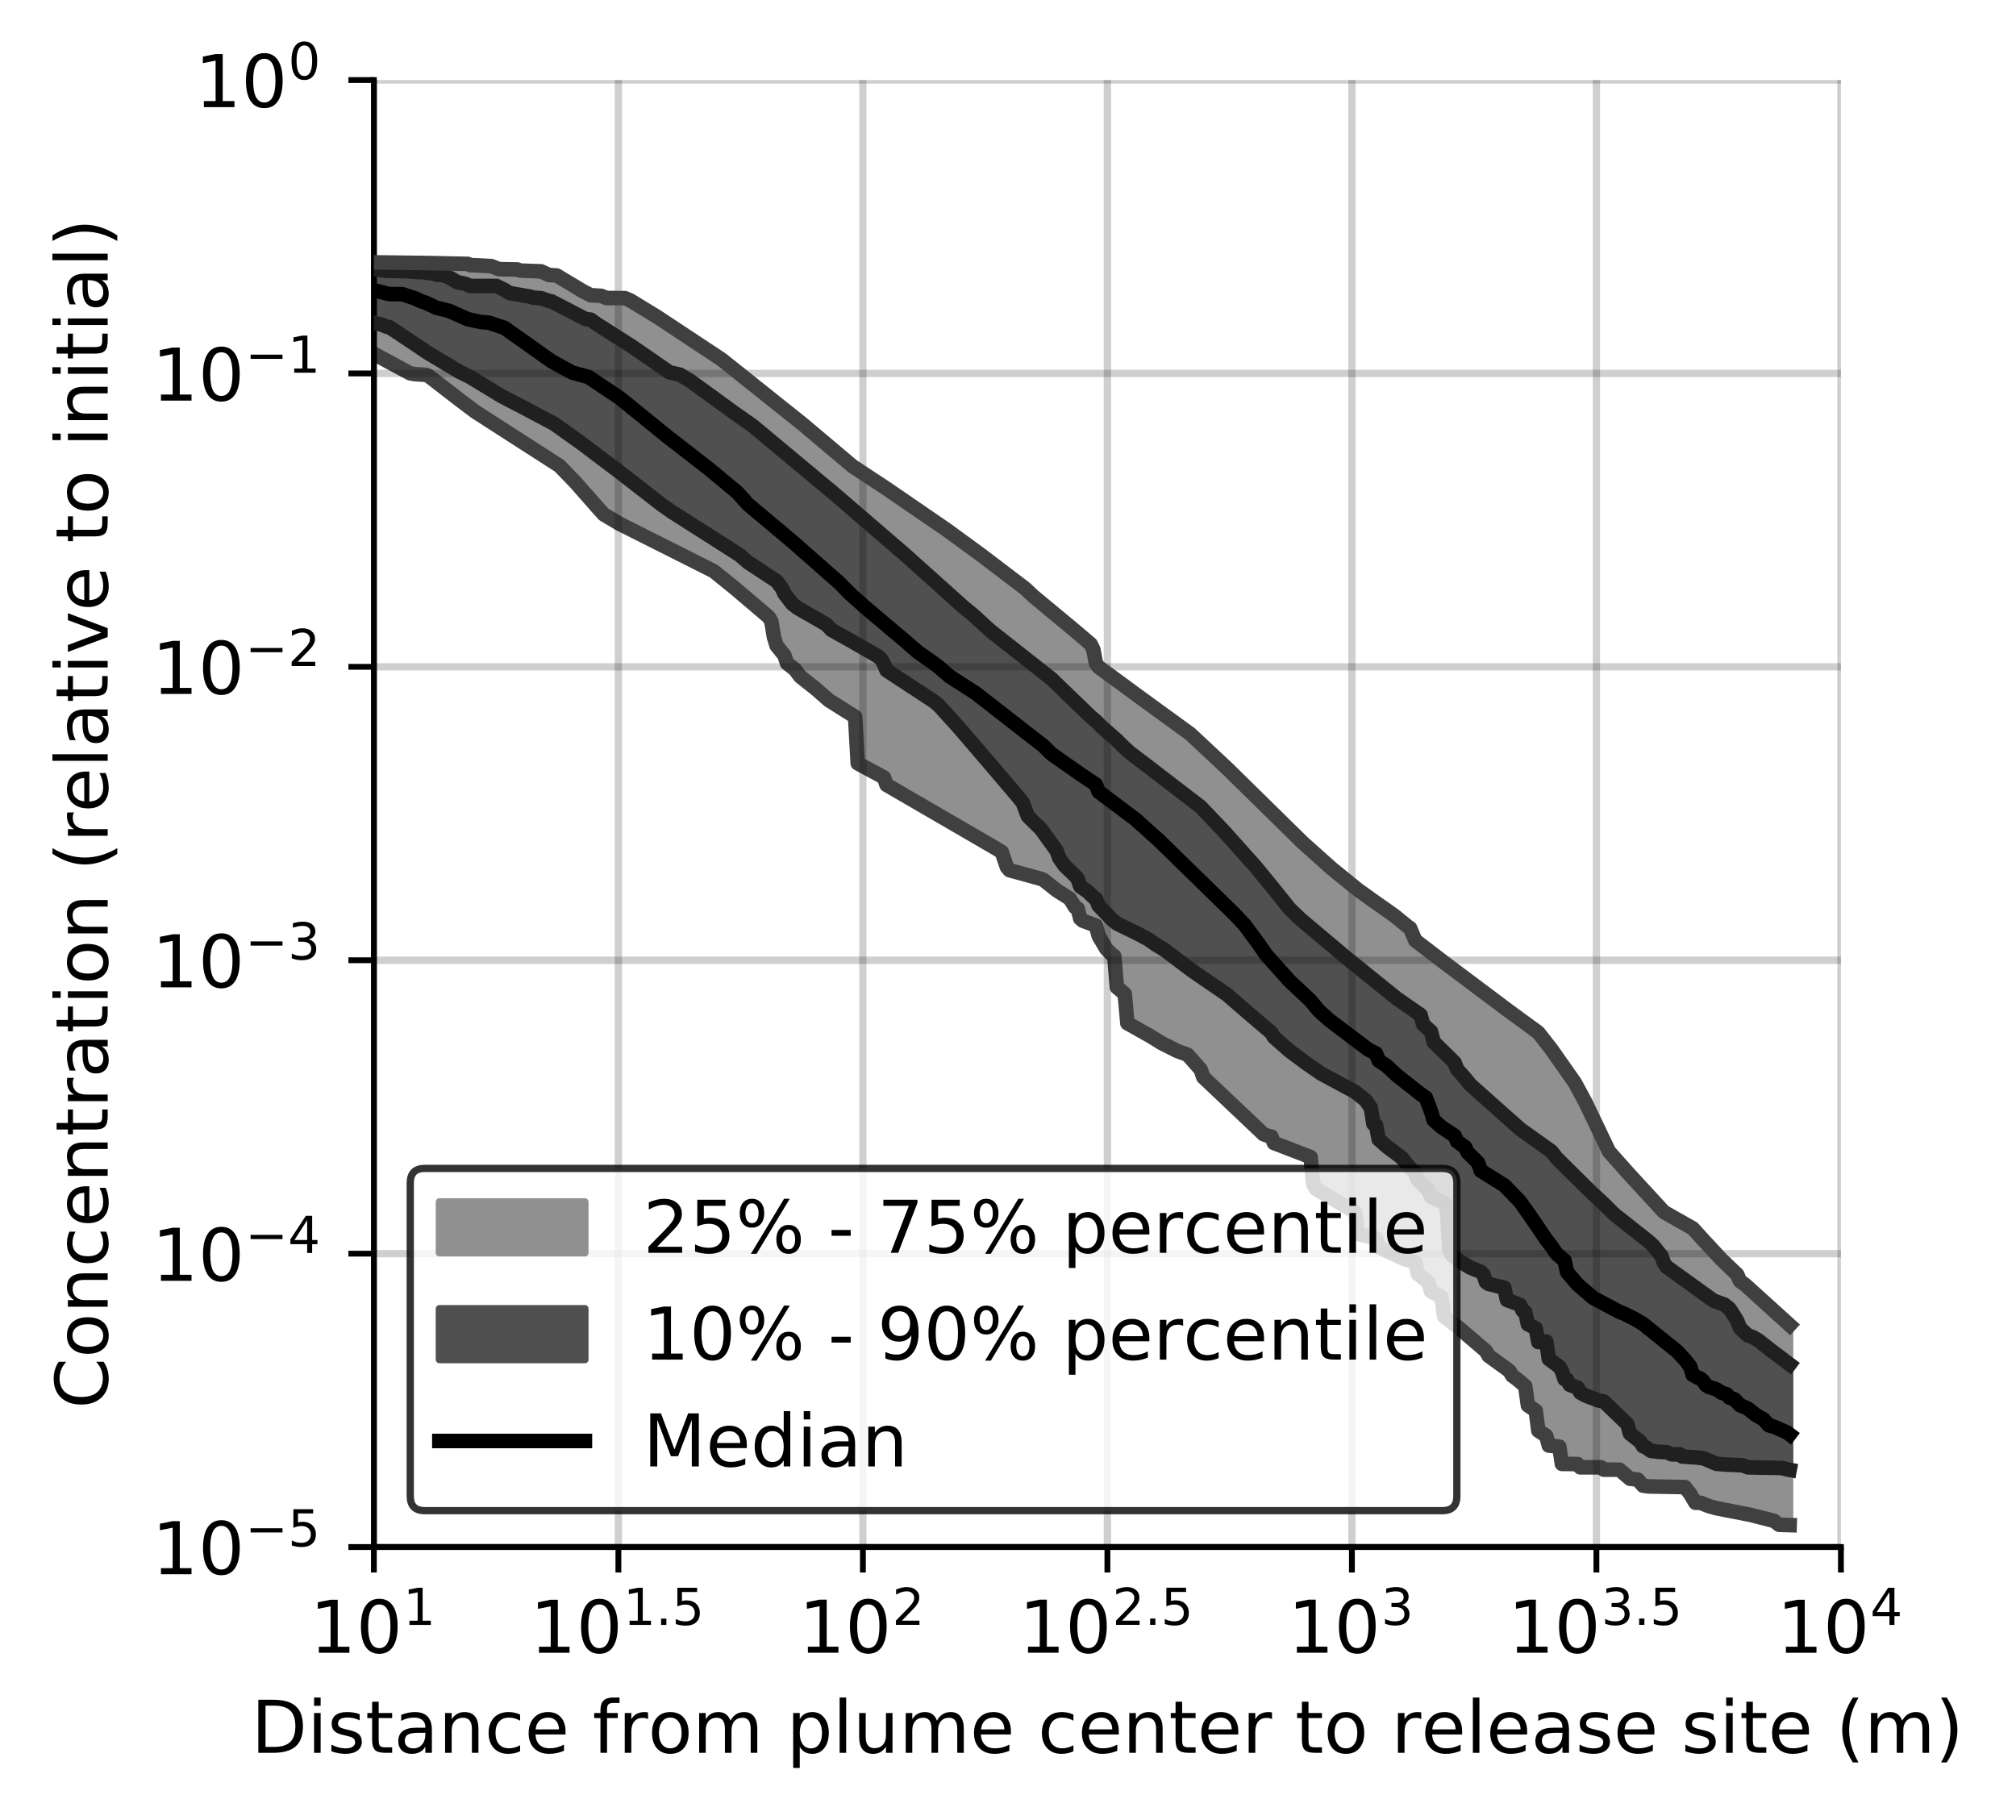 <?xml version="1.0" encoding="utf-8" standalone="no"?>
<!DOCTYPE svg PUBLIC "-//W3C//DTD SVG 1.1//EN"
  "http://www.w3.org/Graphics/SVG/1.1/DTD/svg11.dtd">
<!-- Created with matplotlib (https://matplotlib.org/) -->
<svg height="250.155pt" version="1.1" viewBox="0 0 277.037 250.155" width="277.037pt" xmlns="http://www.w3.org/2000/svg" xmlns:xlink="http://www.w3.org/1999/xlink">
 <defs>
  <style type="text/css">
*{stroke-linecap:butt;stroke-linejoin:round;}
  </style>
 </defs>
 <g id="figure_1">
  <g id="patch_1">
   <path d="M 0 250.155 
L 277.037 250.155 
L 277.037 0 
L 0 0 
z
" style="fill:#ffffff;"/>
  </g>
  <g id="axes_1">
   <g id="patch_2">
    <path d="M 51.378 212.599 
L 252.978 212.599 
L 252.978 10.999 
L 51.378 10.999 
z
" style="fill:#ffffff;"/>
   </g>
   <g id="PolyCollection_1">
    <defs>
     <path d="M 39.091 -214.41 
L 39.091 -206.07 
L 39.45 -205.982 
L 39.81 -205.787 
L 40.17 -205.709 
L 40.529 -205.687 
L 40.889 -205.679 
L 41.249 -205.679 
L 41.609 -205.679 
L 41.968 -205.591 
L 42.328 -205.342 
L 42.688 -205.256 
L 43.048 -205.229 
L 43.407 -205.201 
L 43.767 -205.174 
L 44.127 -205.146 
L 44.486 -205.118 
L 44.846 -205.038 
L 45.206 -204.843 
L 45.566 -204.648 
L 45.925 -204.452 
L 46.285 -204.257 
L 46.645 -204.062 
L 47.005 -203.867 
L 47.364 -203.671 
L 47.724 -203.476 
L 48.084 -203.273 
L 48.443 -203.066 
L 48.803 -202.862 
L 49.163 -202.669 
L 49.523 -202.477 
L 49.882 -202.284 
L 50.242 -202.083 
L 50.602 -201.87 
L 50.961 -201.674 
L 51.321 -201.486 
L 51.681 -201.298 
L 52.041 -201.11 
L 52.4 -200.922 
L 52.76 -200.734 
L 53.12 -200.546 
L 53.48 -200.358 
L 53.839 -200.17 
L 54.199 -199.982 
L 54.559 -199.794 
L 54.918 -199.607 
L 55.278 -199.419 
L 55.638 -199.231 
L 55.998 -199.043 
L 56.357 -198.855 
L 56.717 -198.754 
L 57.077 -198.733 
L 57.437 -198.712 
L 57.796 -198.691 
L 58.156 -198.671 
L 58.516 -198.65 
L 58.875 -198.51 
L 59.235 -198.243 
L 59.595 -197.975 
L 59.955 -197.707 
L 60.314 -197.44 
L 60.674 -197.172 
L 61.034 -196.904 
L 61.394 -196.616 
L 61.753 -196.328 
L 62.113 -196.04 
L 62.473 -195.752 
L 62.832 -195.463 
L 63.192 -195.175 
L 63.552 -194.885 
L 63.912 -194.596 
L 64.271 -194.306 
L 64.631 -194.017 
L 64.991 -193.782 
L 65.35 -193.553 
L 65.71 -193.325 
L 66.07 -193.096 
L 66.43 -192.867 
L 66.789 -192.639 
L 67.149 -192.41 
L 67.509 -192.18 
L 67.869 -191.95 
L 68.228 -191.72 
L 68.588 -191.49 
L 68.948 -191.26 
L 69.307 -191.03 
L 69.667 -190.8 
L 70.027 -190.569 
L 70.387 -190.339 
L 70.746 -190.109 
L 71.106 -189.879 
L 71.466 -189.649 
L 71.826 -189.419 
L 72.185 -189.188 
L 72.545 -188.959 
L 72.905 -188.73 
L 73.264 -188.498 
L 73.624 -188.267 
L 73.984 -188.036 
L 74.344 -187.805 
L 74.703 -187.573 
L 75.063 -187.342 
L 75.423 -187.111 
L 75.782 -186.88 
L 76.142 -186.648 
L 76.502 -186.417 
L 76.862 -186.148 
L 77.221 -185.798 
L 77.581 -185.449 
L 77.941 -185.1 
L 78.301 -184.711 
L 78.66 -184.32 
L 79.02 -183.928 
L 79.38 -183.536 
L 79.739 -183.144 
L 80.099 -182.752 
L 80.459 -182.36 
L 80.819 -181.968 
L 81.178 -181.577 
L 81.538 -181.173 
L 81.898 -180.714 
L 82.258 -180.255 
L 82.617 -179.796 
L 82.977 -179.461 
L 83.337 -179.229 
L 83.696 -179.001 
L 84.056 -178.773 
L 84.416 -178.552 
L 84.776 -178.365 
L 85.135 -178.177 
L 85.495 -177.99 
L 85.855 -177.805 
L 86.214 -177.62 
L 86.574 -177.435 
L 86.934 -177.25 
L 87.294 -177.065 
L 87.653 -176.88 
L 88.013 -176.695 
L 88.373 -176.51 
L 88.733 -176.325 
L 89.092 -176.14 
L 89.452 -175.957 
L 89.812 -175.781 
L 90.171 -175.606 
L 90.531 -175.432 
L 90.891 -175.258 
L 91.251 -175.083 
L 91.61 -174.909 
L 91.97 -174.735 
L 92.33 -174.56 
L 92.69 -174.386 
L 93.049 -174.212 
L 93.409 -174.037 
L 93.769 -173.863 
L 94.128 -173.689 
L 94.488 -173.514 
L 94.848 -173.341 
L 95.208 -173.169 
L 95.567 -172.996 
L 95.927 -172.823 
L 96.287 -172.648 
L 96.646 -172.471 
L 97.006 -172.293 
L 97.366 -172.116 
L 97.726 -171.935 
L 98.085 -171.659 
L 98.445 -171.384 
L 98.805 -171.109 
L 99.165 -170.771 
L 99.524 -170.502 
L 99.884 -170.242 
L 100.244 -169.939 
L 100.603 -169.637 
L 100.963 -169.335 
L 101.323 -169.033 
L 101.683 -168.733 
L 102.042 -168.434 
L 102.402 -168.134 
L 102.762 -167.835 
L 103.122 -167.535 
L 103.481 -167.231 
L 103.841 -166.919 
L 104.201 -166.608 
L 104.56 -166.296 
L 104.92 -165.985 
L 105.28 -165.673 
L 105.64 -165.362 
L 105.999 -164.753 
L 106.359 -162.598 
L 106.719 -161.441 
L 107.078 -160.993 
L 107.438 -160.545 
L 107.798 -160.091 
L 108.158 -159.014 
L 108.517 -158.766 
L 108.877 -158.519 
L 109.237 -158.161 
L 109.597 -157.68 
L 109.956 -157.197 
L 110.316 -156.929 
L 110.676 -156.657 
L 111.035 -156.378 
L 111.395 -156.093 
L 111.755 -155.799 
L 112.115 -155.487 
L 112.474 -155.152 
L 112.834 -154.77 
L 113.194 -154.373 
L 113.554 -154.143 
L 113.913 -153.912 
L 114.273 -153.681 
L 114.633 -153.451 
L 114.992 -153.22 
L 115.352 -152.989 
L 115.712 -152.765 
L 116.072 -152.542 
L 116.431 -152.32 
L 116.791 -152.097 
L 117.151 -151.875 
L 117.51 -151.652 
L 117.87 -145.256 
L 118.23 -145.054 
L 118.59 -144.851 
L 118.949 -144.647 
L 119.309 -144.444 
L 119.669 -144.246 
L 120.029 -144.061 
L 120.388 -143.876 
L 120.748 -143.692 
L 121.108 -143.506 
L 121.467 -143.319 
L 121.827 -142.299 
L 122.187 -142.093 
L 122.547 -141.887 
L 122.906 -141.68 
L 123.266 -141.474 
L 123.626 -141.268 
L 123.986 -141.062 
L 124.345 -140.856 
L 124.705 -140.649 
L 125.065 -140.443 
L 125.424 -140.238 
L 125.784 -140.032 
L 126.144 -139.827 
L 126.504 -139.621 
L 126.863 -139.416 
L 127.223 -139.211 
L 127.583 -139.005 
L 127.942 -138.8 
L 128.302 -138.594 
L 128.662 -138.385 
L 129.022 -138.176 
L 129.381 -137.967 
L 129.741 -137.759 
L 130.101 -137.552 
L 130.461 -137.344 
L 130.82 -137.136 
L 131.18 -136.929 
L 131.54 -136.717 
L 131.899 -136.505 
L 132.259 -136.292 
L 132.619 -136.08 
L 132.979 -135.867 
L 133.338 -135.655 
L 133.698 -135.444 
L 134.058 -135.233 
L 134.418 -135.019 
L 134.777 -134.805 
L 135.137 -134.59 
L 135.497 -134.376 
L 135.856 -134.162 
L 136.216 -133.947 
L 136.576 -133.733 
L 136.936 -133.519 
L 137.295 -133.303 
L 137.655 -133.087 
L 138.015 -132.127 
L 138.374 -130.984 
L 138.734 -130.572 
L 139.094 -130.482 
L 139.454 -130.387 
L 139.813 -130.291 
L 140.173 -130.199 
L 140.533 -130.106 
L 140.893 -130.013 
L 141.252 -129.92 
L 141.612 -129.827 
L 141.972 -129.734 
L 142.331 -129.641 
L 142.691 -129.537 
L 143.051 -129.384 
L 143.411 -129.226 
L 143.77 -128.917 
L 144.13 -128.618 
L 144.49 -128.333 
L 144.85 -128.063 
L 145.209 -127.801 
L 145.569 -127.555 
L 145.929 -127.311 
L 146.288 -127.1 
L 146.648 -126.898 
L 147.008 -126.663 
L 147.368 -126.031 
L 147.727 -125.499 
L 148.087 -125.304 
L 148.447 -123.928 
L 148.806 -123.623 
L 149.166 -123.474 
L 149.526 -123.328 
L 149.886 -123.193 
L 150.245 -123.078 
L 150.605 -122.964 
L 150.965 -121.557 
L 151.325 -120.928 
L 151.684 -120.156 
L 152.044 -119.732 
L 152.404 -119.291 
L 152.763 -119.015 
L 153.123 -118.75 
L 153.483 -114.484 
L 153.843 -114.17 
L 154.202 -113.872 
L 154.562 -113.571 
L 154.922 -109.544 
L 155.282 -109.35 
L 155.641 -109.161 
L 156.001 -108.974 
L 156.361 -108.788 
L 156.72 -108.601 
L 157.08 -108.416 
L 157.44 -108.23 
L 157.8 -108.006 
L 158.159 -107.724 
L 158.519 -107.474 
L 158.879 -107.241 
L 159.238 -107.025 
L 159.598 -106.825 
L 159.958 -106.633 
L 160.318 -106.444 
L 160.677 -106.266 
L 161.037 -106.089 
L 161.397 -105.91 
L 161.757 -105.738 
L 162.116 -105.622 
L 162.476 -105.552 
L 162.836 -105.418 
L 163.195 -105.209 
L 163.555 -104.847 
L 163.915 -104.421 
L 164.275 -104.001 
L 164.634 -103.587 
L 164.994 -103.171 
L 165.354 -102.131 
L 165.714 -101.787 
L 166.073 -101.456 
L 166.433 -101.121 
L 166.793 -100.785 
L 167.152 -100.451 
L 167.512 -100.119 
L 167.872 -99.787 
L 168.232 -99.456 
L 168.591 -99.129 
L 168.951 -98.79 
L 169.311 -98.452 
L 169.67 -98.111 
L 170.03 -97.77 
L 170.39 -97.436 
L 170.75 -97.1 
L 171.109 -96.755 
L 171.469 -96.408 
L 171.829 -96.06 
L 172.189 -95.714 
L 172.548 -95.37 
L 172.908 -95.018 
L 173.268 -94.661 
L 173.627 -94.297 
L 173.987 -94.109 
L 174.347 -94.033 
L 174.707 -93.967 
L 175.066 -93.081 
L 175.426 -92.938 
L 175.786 -92.796 
L 176.146 -92.653 
L 176.505 -92.51 
L 176.865 -92.369 
L 177.225 -92.227 
L 177.584 -92.083 
L 177.944 -91.939 
L 178.304 -91.808 
L 178.664 -91.686 
L 179.023 -91.561 
L 179.383 -91.431 
L 179.743 -91.298 
L 180.102 -91.145 
L 180.462 -87.445 
L 180.822 -86.784 
L 181.182 -86.58 
L 181.541 -86.379 
L 181.901 -86.176 
L 182.261 -85.974 
L 182.621 -85.77 
L 182.98 -85.561 
L 183.34 -85.347 
L 183.7 -85.133 
L 184.059 -84.917 
L 184.419 -84.699 
L 184.779 -84.476 
L 185.139 -84.25 
L 185.498 -84.023 
L 185.858 -83.79 
L 186.218 -83.554 
L 186.578 -80.585 
L 186.937 -80.488 
L 187.297 -80.392 
L 187.657 -80.296 
L 188.016 -80.202 
L 188.376 -80.107 
L 188.736 -80.039 
L 189.096 -79.978 
L 189.455 -78.779 
L 189.815 -78.601 
L 190.175 -78.416 
L 190.534 -78.228 
L 190.894 -78.036 
L 191.254 -77.843 
L 191.614 -77.645 
L 191.973 -77.44 
L 192.333 -77.275 
L 192.693 -77.196 
L 193.053 -77.113 
L 193.412 -77.022 
L 193.772 -76.921 
L 194.132 -76.811 
L 194.491 -76.692 
L 194.851 -75.083 
L 195.211 -74.809 
L 195.571 -74.527 
L 195.93 -74.238 
L 196.29 -73.935 
L 196.65 -72.688 
L 197.01 -72.499 
L 197.369 -72.309 
L 197.729 -72.115 
L 198.089 -71.922 
L 198.448 -69.255 
L 198.808 -68.991 
L 199.168 -68.721 
L 199.528 -68.443 
L 199.887 -68.154 
L 200.247 -67.86 
L 200.607 -67.563 
L 200.966 -67.258 
L 201.326 -66.946 
L 201.686 -66.687 
L 202.046 -66.415 
L 202.405 -66.126 
L 202.765 -65.822 
L 203.125 -65.497 
L 203.485 -65.163 
L 203.844 -64.821 
L 204.204 -64.486 
L 204.564 -63.833 
L 204.923 -63.588 
L 205.283 -63.337 
L 205.643 -63.081 
L 206.003 -62.823 
L 206.362 -62.558 
L 206.722 -62.29 
L 207.082 -62.015 
L 207.442 -61.736 
L 207.801 -61.112 
L 208.161 -60.891 
L 208.521 -60.589 
L 208.88 -60.287 
L 209.24 -59.978 
L 209.6 -59.666 
L 209.96 -57.033 
L 210.319 -56.785 
L 210.679 -56.538 
L 211.039 -56.294 
L 211.398 -53.546 
L 211.758 -53.293 
L 212.118 -53.069 
L 212.478 -52.847 
L 212.837 -51.499 
L 213.197 -51.465 
L 213.557 -51.429 
L 213.917 -51.39 
L 214.276 -51.352 
L 214.636 -48.98 
L 214.996 -48.96 
L 215.355 -48.959 
L 215.715 -48.959 
L 216.075 -48.959 
L 216.435 -48.959 
L 216.794 -48.959 
L 217.154 -48.511 
L 217.514 -48.511 
L 217.874 -48.511 
L 218.233 -48.511 
L 218.593 -48.511 
L 218.953 -48.511 
L 219.312 -48.511 
L 219.672 -48.511 
L 220.032 -48.511 
L 220.392 -48.186 
L 220.751 -48.186 
L 221.111 -48.186 
L 221.471 -48.186 
L 221.83 -48.186 
L 222.19 -48.186 
L 222.55 -48.186 
L 222.91 -47.896 
L 223.269 -47.561 
L 223.629 -47.212 
L 223.989 -46.945 
L 224.349 -46.9 
L 224.708 -46.893 
L 225.068 -46.828 
L 225.428 -46.342 
L 225.787 -45.994 
L 226.147 -45.908 
L 226.507 -45.887 
L 226.867 -45.882 
L 227.226 -45.877 
L 227.586 -45.871 
L 227.946 -45.866 
L 228.306 -45.861 
L 228.665 -45.855 
L 229.025 -45.85 
L 229.385 -45.845 
L 229.744 -45.839 
L 230.104 -45.834 
L 230.464 -45.828 
L 230.824 -45.823 
L 231.183 -45.817 
L 231.543 -45.798 
L 231.903 -45.356 
L 232.262 -44.865 
L 232.622 -44.286 
L 232.982 -43.647 
L 233.342 -43.641 
L 233.701 -43.635 
L 234.061 -43.456 
L 234.421 -43.327 
L 234.781 -43.199 
L 235.14 -43.073 
L 235.5 -42.953 
L 235.86 -42.893 
L 236.219 -42.83 
L 236.579 -42.767 
L 236.939 -42.703 
L 237.299 -42.637 
L 237.658 -42.57 
L 238.018 -42.5 
L 238.378 -42.43 
L 238.738 -42.36 
L 239.097 -42.288 
L 239.457 -42.214 
L 239.817 -42.138 
L 240.176 -42.062 
L 240.536 -41.983 
L 240.896 -41.904 
L 241.256 -41.823 
L 241.615 -41.741 
L 241.975 -41.658 
L 242.335 -41.574 
L 242.695 -41.489 
L 243.054 -41.404 
L 243.414 -41.318 
L 243.774 -41.159 
L 244.133 -40.853 
L 244.493 -40.612 
L 244.853 -40.581 
L 245.213 -40.57 
L 245.572 -40.57 
L 245.932 -40.57 
L 245.932 -68.063 
L 245.932 -68.063 
L 245.572 -68.409 
L 245.213 -68.749 
L 244.853 -69.092 
L 244.493 -69.428 
L 244.133 -69.757 
L 243.774 -70.079 
L 243.414 -70.398 
L 243.054 -70.717 
L 242.695 -71.034 
L 242.335 -71.349 
L 241.975 -71.666 
L 241.615 -71.991 
L 241.256 -72.316 
L 240.896 -72.634 
L 240.536 -72.957 
L 240.176 -73.279 
L 239.817 -73.601 
L 239.457 -73.904 
L 239.097 -74.119 
L 238.738 -74.989 
L 238.378 -75.326 
L 238.018 -75.668 
L 237.658 -76.01 
L 237.299 -76.353 
L 236.939 -76.704 
L 236.579 -77.054 
L 236.219 -77.412 
L 235.86 -77.785 
L 235.5 -78.166 
L 235.14 -78.553 
L 234.781 -78.952 
L 234.421 -79.354 
L 234.061 -79.762 
L 233.701 -80.167 
L 233.342 -80.578 
L 232.982 -80.989 
L 232.622 -81.354 
L 232.262 -81.565 
L 231.903 -81.777 
L 231.543 -81.987 
L 231.183 -82.195 
L 230.824 -82.402 
L 230.464 -82.606 
L 230.104 -82.805 
L 229.744 -83.002 
L 229.385 -83.199 
L 229.025 -83.395 
L 228.665 -83.588 
L 228.306 -83.87 
L 227.946 -84.305 
L 227.586 -84.732 
L 227.226 -85.146 
L 226.867 -85.551 
L 226.507 -85.949 
L 226.147 -86.335 
L 225.787 -86.72 
L 225.428 -87.104 
L 225.068 -87.492 
L 224.708 -87.883 
L 224.349 -88.276 
L 223.989 -88.671 
L 223.629 -89.065 
L 223.269 -89.455 
L 222.91 -89.85 
L 222.55 -90.243 
L 222.19 -90.645 
L 221.83 -91.054 
L 221.471 -91.472 
L 221.111 -91.898 
L 220.751 -92.504 
L 220.392 -93.218 
L 220.032 -93.937 
L 219.672 -94.703 
L 219.312 -95.483 
L 218.953 -96.279 
L 218.593 -97.094 
L 218.233 -97.888 
L 217.874 -98.662 
L 217.514 -99.378 
L 217.154 -100.061 
L 216.794 -100.715 
L 216.435 -101.333 
L 216.075 -101.889 
L 215.715 -102.401 
L 215.355 -102.909 
L 214.996 -103.42 
L 214.636 -103.935 
L 214.276 -104.454 
L 213.917 -104.958 
L 213.557 -105.456 
L 213.197 -105.948 
L 212.837 -106.436 
L 212.478 -106.92 
L 212.118 -107.395 
L 211.758 -107.827 
L 211.398 -108.254 
L 211.039 -108.586 
L 210.679 -108.848 
L 210.319 -109.105 
L 209.96 -109.366 
L 209.6 -109.625 
L 209.24 -109.882 
L 208.88 -110.138 
L 208.521 -110.392 
L 208.161 -110.645 
L 207.801 -110.901 
L 207.442 -111.157 
L 207.082 -111.413 
L 206.722 -111.664 
L 206.362 -111.92 
L 206.003 -112.178 
L 205.643 -112.439 
L 205.283 -112.697 
L 204.923 -112.951 
L 204.564 -113.208 
L 204.204 -113.464 
L 203.844 -113.717 
L 203.485 -113.971 
L 203.125 -114.248 
L 202.765 -114.584 
L 202.405 -114.896 
L 202.046 -115.183 
L 201.686 -115.461 
L 201.326 -115.72 
L 200.966 -115.982 
L 200.607 -116.239 
L 200.247 -116.5 
L 199.887 -116.763 
L 199.528 -117.04 
L 199.168 -117.329 
L 198.808 -117.613 
L 198.448 -117.888 
L 198.089 -118.16 
L 197.729 -118.428 
L 197.369 -118.695 
L 197.01 -118.962 
L 196.65 -119.234 
L 196.29 -119.509 
L 195.93 -119.784 
L 195.571 -120.06 
L 195.211 -120.342 
L 194.851 -120.627 
L 194.491 -120.915 
L 194.132 -121.652 
L 193.772 -122.614 
L 193.412 -122.856 
L 193.053 -123.097 
L 192.693 -123.338 
L 192.333 -123.579 
L 191.973 -124.015 
L 191.614 -124.328 
L 191.254 -124.632 
L 190.894 -124.896 
L 190.534 -125.136 
L 190.175 -125.376 
L 189.815 -125.615 
L 189.455 -125.856 
L 189.096 -126.097 
L 188.736 -126.339 
L 188.376 -126.577 
L 188.016 -126.818 
L 187.657 -127.085 
L 187.297 -127.355 
L 186.937 -127.626 
L 186.578 -127.9 
L 186.218 -128.179 
L 185.858 -128.458 
L 185.498 -128.742 
L 185.139 -129.031 
L 184.779 -129.32 
L 184.419 -129.614 
L 184.059 -129.913 
L 183.7 -130.211 
L 183.34 -130.513 
L 182.98 -130.817 
L 182.621 -131.122 
L 182.261 -131.431 
L 181.901 -131.747 
L 181.541 -132.063 
L 181.182 -132.38 
L 180.822 -132.705 
L 180.462 -133.03 
L 180.102 -133.355 
L 179.743 -133.689 
L 179.383 -134.023 
L 179.023 -134.357 
L 178.664 -134.695 
L 178.304 -135.037 
L 177.944 -135.379 
L 177.584 -135.721 
L 177.225 -136.064 
L 176.865 -136.407 
L 176.505 -136.751 
L 176.146 -137.098 
L 175.786 -137.451 
L 175.426 -137.804 
L 175.066 -138.158 
L 174.707 -138.514 
L 174.347 -138.873 
L 173.987 -139.232 
L 173.627 -139.59 
L 173.268 -139.946 
L 172.908 -140.301 
L 172.548 -140.656 
L 172.189 -141.01 
L 171.829 -141.367 
L 171.469 -141.726 
L 171.109 -142.085 
L 170.75 -142.445 
L 170.39 -142.805 
L 170.03 -143.165 
L 169.67 -143.525 
L 169.311 -143.885 
L 168.951 -144.245 
L 168.591 -144.604 
L 168.232 -144.959 
L 167.872 -145.315 
L 167.512 -145.659 
L 167.152 -145.987 
L 166.793 -146.318 
L 166.433 -146.648 
L 166.073 -146.978 
L 165.714 -147.309 
L 165.354 -147.639 
L 164.994 -147.973 
L 164.634 -148.308 
L 164.275 -148.643 
L 163.915 -148.978 
L 163.555 -149.304 
L 163.195 -149.627 
L 162.836 -149.952 
L 162.476 -150.225 
L 162.116 -150.47 
L 161.757 -150.715 
L 161.397 -150.96 
L 161.037 -151.209 
L 160.677 -151.464 
L 160.318 -151.719 
L 159.958 -151.973 
L 159.598 -152.228 
L 159.238 -152.482 
L 158.879 -152.737 
L 158.519 -152.991 
L 158.159 -153.245 
L 157.8 -153.499 
L 157.44 -153.753 
L 157.08 -154.007 
L 156.72 -154.264 
L 156.361 -154.528 
L 156.001 -154.791 
L 155.641 -155.054 
L 155.282 -155.318 
L 154.922 -155.581 
L 154.562 -155.845 
L 154.202 -156.108 
L 153.843 -156.371 
L 153.483 -156.634 
L 153.123 -156.897 
L 152.763 -157.16 
L 152.404 -157.422 
L 152.044 -157.685 
L 151.684 -157.955 
L 151.325 -158.227 
L 150.965 -158.499 
L 150.605 -158.992 
L 150.245 -160.899 
L 149.886 -161.631 
L 149.526 -161.939 
L 149.166 -162.248 
L 148.806 -162.556 
L 148.447 -162.865 
L 148.087 -163.171 
L 147.727 -163.471 
L 147.368 -163.771 
L 147.008 -164.072 
L 146.648 -164.372 
L 146.288 -164.672 
L 145.929 -164.973 
L 145.569 -165.273 
L 145.209 -165.572 
L 144.85 -165.87 
L 144.49 -166.168 
L 144.13 -166.466 
L 143.77 -166.764 
L 143.411 -167.062 
L 143.051 -167.36 
L 142.691 -167.658 
L 142.331 -167.956 
L 141.972 -168.245 
L 141.612 -168.532 
L 141.252 -168.879 
L 140.893 -169.269 
L 140.533 -169.546 
L 140.173 -169.814 
L 139.813 -170.081 
L 139.454 -170.348 
L 139.094 -170.616 
L 138.734 -170.883 
L 138.374 -171.15 
L 138.015 -171.419 
L 137.655 -171.7 
L 137.295 -171.981 
L 136.936 -172.262 
L 136.576 -172.544 
L 136.216 -172.825 
L 135.856 -173.106 
L 135.497 -173.383 
L 135.137 -173.651 
L 134.777 -173.919 
L 134.418 -174.187 
L 134.058 -174.455 
L 133.698 -174.723 
L 133.338 -174.991 
L 132.979 -175.259 
L 132.619 -175.527 
L 132.259 -175.795 
L 131.899 -176.062 
L 131.54 -176.317 
L 131.18 -176.572 
L 130.82 -176.827 
L 130.461 -177.081 
L 130.101 -177.334 
L 129.741 -177.586 
L 129.381 -177.839 
L 129.022 -178.092 
L 128.662 -178.345 
L 128.302 -178.598 
L 127.942 -178.851 
L 127.583 -179.098 
L 127.223 -179.344 
L 126.863 -179.59 
L 126.504 -179.835 
L 126.144 -180.081 
L 125.784 -180.327 
L 125.424 -180.573 
L 125.065 -180.818 
L 124.705 -181.064 
L 124.345 -181.31 
L 123.986 -181.556 
L 123.626 -181.801 
L 123.266 -182.045 
L 122.906 -182.286 
L 122.547 -182.528 
L 122.187 -182.769 
L 121.827 -183.01 
L 121.467 -183.251 
L 121.108 -183.492 
L 120.748 -183.733 
L 120.388 -183.974 
L 120.029 -184.215 
L 119.669 -184.455 
L 119.309 -184.696 
L 118.949 -184.936 
L 118.59 -185.177 
L 118.23 -185.41 
L 117.87 -185.638 
L 117.51 -185.865 
L 117.151 -186.092 
L 116.791 -186.319 
L 116.431 -186.558 
L 116.072 -186.879 
L 115.712 -187.195 
L 115.352 -187.506 
L 114.992 -187.816 
L 114.633 -188.127 
L 114.273 -188.437 
L 113.913 -188.748 
L 113.554 -189.058 
L 113.194 -189.369 
L 112.834 -189.68 
L 112.474 -189.99 
L 112.115 -190.301 
L 111.755 -190.611 
L 111.395 -190.922 
L 111.035 -191.232 
L 110.676 -191.543 
L 110.316 -191.854 
L 109.956 -192.164 
L 109.597 -192.475 
L 109.237 -192.785 
L 108.877 -193.096 
L 108.517 -193.387 
L 108.158 -193.671 
L 107.798 -193.954 
L 107.438 -194.238 
L 107.078 -194.521 
L 106.719 -194.804 
L 106.359 -195.087 
L 105.999 -195.371 
L 105.64 -195.654 
L 105.28 -195.937 
L 104.92 -196.221 
L 104.56 -196.504 
L 104.201 -196.787 
L 103.841 -197.07 
L 103.481 -197.354 
L 103.122 -197.637 
L 102.762 -197.92 
L 102.402 -198.203 
L 102.042 -198.487 
L 101.683 -198.77 
L 101.323 -199.053 
L 100.963 -199.337 
L 100.603 -199.62 
L 100.244 -199.903 
L 99.884 -200.186 
L 99.524 -200.47 
L 99.165 -200.753 
L 98.805 -201.036 
L 98.445 -201.282 
L 98.085 -201.521 
L 97.726 -201.76 
L 97.366 -201.999 
L 97.006 -202.238 
L 96.646 -202.478 
L 96.287 -202.714 
L 95.927 -202.949 
L 95.567 -203.183 
L 95.208 -203.418 
L 94.848 -203.652 
L 94.488 -203.887 
L 94.128 -204.121 
L 93.769 -204.355 
L 93.409 -204.59 
L 93.049 -204.824 
L 92.69 -205.059 
L 92.33 -205.293 
L 91.97 -205.528 
L 91.61 -205.762 
L 91.251 -205.997 
L 90.891 -206.231 
L 90.531 -206.466 
L 90.171 -206.7 
L 89.812 -206.935 
L 89.452 -207.169 
L 89.092 -207.404 
L 88.733 -207.638 
L 88.373 -207.849 
L 88.013 -208.057 
L 87.653 -208.265 
L 87.294 -208.473 
L 86.934 -208.681 
L 86.574 -208.888 
L 86.214 -209.084 
L 85.855 -209.185 
L 85.495 -209.205 
L 85.135 -209.206 
L 84.776 -209.206 
L 84.416 -209.206 
L 84.056 -209.206 
L 83.696 -209.206 
L 83.337 -209.206 
L 82.977 -209.354 
L 82.617 -209.5 
L 82.258 -209.521 
L 81.898 -209.543 
L 81.538 -209.564 
L 81.178 -209.585 
L 80.819 -209.691 
L 80.459 -209.915 
L 80.099 -210.14 
L 79.739 -210.364 
L 79.38 -210.589 
L 79.02 -210.813 
L 78.66 -211.038 
L 78.301 -211.262 
L 77.941 -211.485 
L 77.581 -211.688 
L 77.221 -211.891 
L 76.862 -212.094 
L 76.502 -212.297 
L 76.142 -212.326 
L 75.782 -212.348 
L 75.423 -212.367 
L 75.063 -212.475 
L 74.703 -212.671 
L 74.344 -212.868 
L 73.984 -212.939 
L 73.624 -212.939 
L 73.264 -212.939 
L 72.905 -212.939 
L 72.545 -212.939 
L 72.185 -212.961 
L 71.826 -212.972 
L 71.466 -212.972 
L 71.106 -213.123 
L 70.746 -213.168 
L 70.387 -213.168 
L 70.027 -213.168 
L 69.667 -213.168 
L 69.307 -213.168 
L 68.948 -213.168 
L 68.588 -213.168 
L 68.228 -213.305 
L 67.869 -213.41 
L 67.509 -213.588 
L 67.149 -213.661 
L 66.789 -213.679 
L 66.43 -213.683 
L 66.07 -213.683 
L 65.71 -213.683 
L 65.35 -213.683 
L 64.991 -213.683 
L 64.631 -213.721 
L 64.271 -213.891 
L 63.912 -213.984 
L 63.552 -213.984 
L 63.192 -213.984 
L 62.832 -213.984 
L 62.473 -213.984 
L 62.113 -213.984 
L 61.753 -213.984 
L 61.394 -213.984 
L 61.034 -213.984 
L 60.674 -213.984 
L 60.314 -213.984 
L 59.955 -213.984 
L 59.595 -213.984 
L 59.235 -213.984 
L 58.875 -213.984 
L 58.516 -214.012 
L 58.156 -214.025 
L 57.796 -214.025 
L 57.437 -214.025 
L 57.077 -214.025 
L 56.717 -214.025 
L 56.357 -214.025 
L 55.998 -214.025 
L 55.638 -214.083 
L 55.278 -214.083 
L 54.918 -214.083 
L 54.559 -214.083 
L 54.199 -214.083 
L 53.839 -214.107 
L 53.48 -214.115 
L 53.12 -214.115 
L 52.76 -214.115 
L 52.4 -214.115 
L 52.041 -214.115 
L 51.681 -214.115 
L 51.321 -214.115 
L 50.961 -214.115 
L 50.602 -214.115 
L 50.242 -214.115 
L 49.882 -214.115 
L 49.523 -214.224 
L 49.163 -214.253 
L 48.803 -214.253 
L 48.443 -214.253 
L 48.084 -214.253 
L 47.724 -214.253 
L 47.364 -214.253 
L 47.005 -214.253 
L 46.645 -214.253 
L 46.285 -214.253 
L 45.925 -214.253 
L 45.566 -214.253 
L 45.206 -214.253 
L 44.846 -214.253 
L 44.486 -214.253 
L 44.127 -214.253 
L 43.767 -214.253 
L 43.407 -214.253 
L 43.048 -214.253 
L 42.688 -214.398 
L 42.328 -214.41 
L 41.968 -214.41 
L 41.609 -214.41 
L 41.249 -214.41 
L 40.889 -214.41 
L 40.529 -214.41 
L 40.17 -214.41 
L 39.81 -214.41 
L 39.45 -214.41 
L 39.091 -214.41 
z
" id="mac1b5e35a2" style="stroke:#909090;"/>
    </defs>
    <g clip-path="url(#p9b2303d716)">
     <use style="fill:#909090;stroke:#909090;" x="0" xlink:href="#mac1b5e35a2" y="250.155"/>
    </g>
   </g>
   <g id="PolyCollection_2">
    <defs>
     <path d="M 39.091 -213.894 
L 39.091 -209.065 
L 39.45 -209.065 
L 39.81 -208.957 
L 40.17 -208.824 
L 40.529 -208.72 
L 40.889 -208.676 
L 41.249 -208.632 
L 41.609 -208.588 
L 41.968 -208.588 
L 42.328 -208.588 
L 42.688 -208.588 
L 43.048 -208.588 
L 43.407 -208.588 
L 43.767 -208.54 
L 44.127 -208.393 
L 44.486 -208.247 
L 44.846 -208.133 
L 45.206 -208.087 
L 45.566 -208.061 
L 45.925 -207.9 
L 46.285 -207.706 
L 46.645 -207.585 
L 47.005 -207.536 
L 47.364 -207.345 
L 47.724 -207.153 
L 48.084 -206.96 
L 48.443 -206.767 
L 48.803 -206.575 
L 49.163 -206.382 
L 49.523 -206.225 
L 49.882 -206.09 
L 50.242 -206.043 
L 50.602 -206.002 
L 50.961 -205.913 
L 51.321 -205.77 
L 51.681 -205.691 
L 52.041 -205.644 
L 52.4 -205.569 
L 52.76 -205.402 
L 53.12 -205.263 
L 53.48 -205.207 
L 53.839 -205.005 
L 54.199 -204.753 
L 54.559 -204.502 
L 54.918 -204.251 
L 55.278 -203.999 
L 55.638 -203.748 
L 55.998 -203.497 
L 56.357 -203.245 
L 56.717 -202.991 
L 57.077 -202.736 
L 57.437 -202.511 
L 57.796 -202.286 
L 58.156 -202.062 
L 58.516 -201.837 
L 58.875 -201.613 
L 59.235 -201.388 
L 59.595 -201.163 
L 59.955 -200.939 
L 60.314 -200.714 
L 60.674 -200.49 
L 61.034 -200.265 
L 61.394 -200.04 
L 61.753 -199.816 
L 62.113 -199.591 
L 62.473 -199.367 
L 62.832 -199.192 
L 63.192 -199.032 
L 63.552 -198.873 
L 63.912 -198.748 
L 64.271 -198.557 
L 64.631 -198.328 
L 64.991 -198.098 
L 65.35 -197.869 
L 65.71 -197.64 
L 66.07 -197.417 
L 66.43 -197.199 
L 66.789 -196.981 
L 67.149 -196.763 
L 67.509 -196.544 
L 67.869 -196.326 
L 68.228 -196.108 
L 68.588 -195.905 
L 68.948 -195.704 
L 69.307 -195.502 
L 69.667 -195.31 
L 70.027 -195.126 
L 70.387 -194.943 
L 70.746 -194.76 
L 71.106 -194.577 
L 71.466 -194.394 
L 71.826 -194.211 
L 72.185 -194.027 
L 72.545 -193.844 
L 72.905 -193.661 
L 73.264 -193.478 
L 73.624 -193.295 
L 73.984 -193.112 
L 74.344 -192.929 
L 74.703 -192.745 
L 75.063 -192.562 
L 75.423 -192.379 
L 75.782 -192.166 
L 76.142 -191.921 
L 76.502 -191.676 
L 76.862 -191.431 
L 77.221 -191.186 
L 77.581 -190.941 
L 77.941 -190.696 
L 78.301 -190.451 
L 78.66 -190.206 
L 79.02 -189.93 
L 79.38 -189.646 
L 79.739 -189.362 
L 80.099 -189.078 
L 80.459 -188.795 
L 80.819 -188.511 
L 81.178 -188.227 
L 81.538 -187.943 
L 81.898 -187.66 
L 82.258 -187.411 
L 82.617 -187.165 
L 82.977 -186.918 
L 83.337 -186.672 
L 83.696 -186.422 
L 84.056 -186.151 
L 84.416 -185.863 
L 84.776 -185.575 
L 85.135 -185.287 
L 85.495 -184.995 
L 85.855 -184.701 
L 86.214 -184.408 
L 86.574 -184.114 
L 86.934 -183.821 
L 87.294 -183.547 
L 87.653 -183.278 
L 88.013 -183.009 
L 88.373 -182.74 
L 88.733 -182.471 
L 89.092 -182.202 
L 89.452 -181.933 
L 89.812 -181.663 
L 90.171 -181.389 
L 90.531 -181.105 
L 90.891 -180.822 
L 91.251 -180.539 
L 91.61 -180.293 
L 91.97 -180.048 
L 92.33 -179.815 
L 92.69 -179.59 
L 93.049 -179.366 
L 93.409 -179.141 
L 93.769 -178.916 
L 94.128 -178.692 
L 94.488 -178.467 
L 94.848 -178.242 
L 95.208 -178.017 
L 95.567 -177.796 
L 95.927 -177.579 
L 96.287 -177.363 
L 96.646 -177.146 
L 97.006 -176.928 
L 97.366 -176.709 
L 97.726 -176.491 
L 98.085 -176.272 
L 98.445 -176.054 
L 98.805 -175.835 
L 99.165 -175.617 
L 99.524 -175.399 
L 99.884 -175.181 
L 100.244 -174.964 
L 100.603 -174.748 
L 100.963 -174.531 
L 101.323 -174.314 
L 101.683 -173.851 
L 102.042 -173.515 
L 102.402 -173.202 
L 102.762 -172.895 
L 103.122 -172.667 
L 103.481 -172.44 
L 103.841 -172.212 
L 104.201 -171.984 
L 104.56 -171.757 
L 104.92 -171.529 
L 105.28 -171.3 
L 105.64 -171.07 
L 105.999 -170.84 
L 106.359 -170.609 
L 106.719 -170.299 
L 107.078 -169.827 
L 107.438 -169.354 
L 107.798 -168.586 
L 108.158 -168.089 
L 108.517 -167.593 
L 108.877 -167.179 
L 109.237 -166.873 
L 109.597 -166.617 
L 109.956 -166.411 
L 110.316 -166.205 
L 110.676 -165.999 
L 111.035 -165.794 
L 111.395 -165.588 
L 111.755 -165.381 
L 112.115 -165.174 
L 112.474 -164.967 
L 112.834 -164.759 
L 113.194 -164.552 
L 113.554 -164.343 
L 113.913 -163.905 
L 114.273 -163.585 
L 114.633 -163.366 
L 114.992 -163.176 
L 115.352 -162.986 
L 115.712 -162.795 
L 116.072 -162.59 
L 116.431 -162.386 
L 116.791 -162.181 
L 117.151 -161.977 
L 117.51 -161.772 
L 117.87 -161.567 
L 118.23 -161.363 
L 118.59 -161.158 
L 118.949 -160.953 
L 119.309 -160.748 
L 119.669 -160.538 
L 120.029 -160.326 
L 120.388 -160.115 
L 120.748 -159.903 
L 121.108 -159.556 
L 121.467 -158.924 
L 121.827 -158.037 
L 122.187 -157.808 
L 122.547 -157.58 
L 122.906 -157.351 
L 123.266 -157.122 
L 123.626 -156.893 
L 123.986 -156.663 
L 124.345 -156.432 
L 124.705 -156.199 
L 125.065 -155.969 
L 125.424 -155.74 
L 125.784 -155.51 
L 126.144 -155.275 
L 126.504 -155.035 
L 126.863 -154.794 
L 127.223 -154.548 
L 127.583 -154.298 
L 127.942 -154.049 
L 128.302 -153.795 
L 128.662 -153.54 
L 129.022 -153.206 
L 129.381 -152.824 
L 129.741 -152.441 
L 130.101 -152.058 
L 130.461 -151.661 
L 130.82 -151.257 
L 131.18 -150.848 
L 131.54 -150.437 
L 131.899 -150.02 
L 132.259 -149.587 
L 132.619 -149.152 
L 132.979 -148.71 
L 133.338 -148.266 
L 133.698 -147.812 
L 134.058 -147.35 
L 134.418 -146.906 
L 134.777 -146.528 
L 135.137 -146.145 
L 135.497 -145.761 
L 135.856 -145.377 
L 136.216 -144.99 
L 136.576 -144.583 
L 136.936 -144.176 
L 137.295 -143.769 
L 137.655 -143.347 
L 138.015 -142.92 
L 138.374 -142.494 
L 138.734 -142.062 
L 139.094 -141.627 
L 139.454 -141.193 
L 139.813 -140.755 
L 140.173 -140.315 
L 140.533 -139.874 
L 140.893 -138.979 
L 141.252 -137.987 
L 141.612 -137.639 
L 141.972 -137.319 
L 142.331 -137.022 
L 142.691 -136.733 
L 143.051 -136.221 
L 143.411 -135.717 
L 143.77 -135.218 
L 144.13 -134.719 
L 144.49 -134.221 
L 144.85 -133.729 
L 145.209 -133.224 
L 145.569 -132.23 
L 145.929 -131.613 
L 146.288 -131.205 
L 146.648 -130.88 
L 147.008 -130.554 
L 147.368 -130.235 
L 147.727 -129.823 
L 148.087 -129.399 
L 148.447 -128.348 
L 148.806 -128.111 
L 149.166 -127.877 
L 149.526 -127.588 
L 149.886 -127.145 
L 150.245 -126.871 
L 150.605 -126.649 
L 150.965 -125.706 
L 151.325 -125.309 
L 151.684 -124.932 
L 152.044 -124.556 
L 152.404 -124.191 
L 152.763 -123.844 
L 153.123 -123.529 
L 153.483 -123.243 
L 153.843 -123.052 
L 154.202 -122.881 
L 154.562 -122.711 
L 154.922 -122.54 
L 155.282 -122.36 
L 155.641 -122.185 
L 156.001 -122.016 
L 156.361 -121.842 
L 156.72 -121.665 
L 157.08 -121.488 
L 157.44 -121.304 
L 157.8 -121.067 
L 158.159 -120.796 
L 158.519 -120.516 
L 158.879 -120.317 
L 159.238 -120.133 
L 159.598 -119.941 
L 159.958 -119.67 
L 160.318 -119.388 
L 160.677 -119.088 
L 161.037 -118.742 
L 161.397 -118.475 
L 161.757 -118.206 
L 162.116 -117.937 
L 162.476 -117.668 
L 162.836 -117.422 
L 163.195 -117.179 
L 163.555 -116.936 
L 163.915 -116.694 
L 164.275 -116.452 
L 164.634 -116.209 
L 164.994 -115.963 
L 165.354 -115.718 
L 165.714 -115.472 
L 166.073 -115.226 
L 166.433 -114.98 
L 166.793 -114.729 
L 167.152 -114.478 
L 167.512 -114.227 
L 167.872 -114.009 
L 168.232 -113.823 
L 168.591 -113.491 
L 168.951 -113.162 
L 169.311 -112.836 
L 169.67 -112.522 
L 170.03 -112.22 
L 170.39 -111.916 
L 170.75 -111.612 
L 171.109 -111.307 
L 171.469 -111.001 
L 171.829 -110.695 
L 172.189 -110.387 
L 172.548 -110.077 
L 172.908 -109.762 
L 173.268 -109.445 
L 173.627 -109.129 
L 173.987 -108.833 
L 174.347 -108.537 
L 174.707 -108.242 
L 175.066 -107.628 
L 175.426 -107.291 
L 175.786 -106.948 
L 176.146 -106.598 
L 176.505 -106.313 
L 176.865 -106.024 
L 177.225 -105.731 
L 177.584 -105.44 
L 177.944 -105.178 
L 178.304 -104.915 
L 178.664 -104.652 
L 179.023 -104.388 
L 179.383 -104.124 
L 179.743 -103.859 
L 180.102 -103.595 
L 180.462 -103.33 
L 180.822 -103.064 
L 181.182 -102.838 
L 181.541 -102.624 
L 181.901 -102.415 
L 182.261 -102.209 
L 182.621 -102.006 
L 182.98 -101.81 
L 183.34 -101.618 
L 183.7 -101.434 
L 184.059 -101.251 
L 184.419 -101.075 
L 184.779 -100.902 
L 185.139 -100.732 
L 185.498 -100.569 
L 185.858 -100.411 
L 186.218 -100.107 
L 186.578 -99.836 
L 186.937 -99.558 
L 187.297 -99.267 
L 187.657 -98.964 
L 188.016 -98.406 
L 188.376 -97.92 
L 188.736 -95.709 
L 189.096 -95.53 
L 189.455 -93.59 
L 189.815 -93.233 
L 190.175 -92.933 
L 190.534 -92.633 
L 190.894 -92.335 
L 191.254 -92.04 
L 191.614 -91.746 
L 191.973 -91.454 
L 192.333 -91.275 
L 192.693 -90.993 
L 193.053 -90.481 
L 193.412 -90.034 
L 193.772 -89.66 
L 194.132 -89.299 
L 194.491 -88.952 
L 194.851 -87.978 
L 195.211 -87.663 
L 195.571 -87.351 
L 195.93 -87.028 
L 196.29 -86.612 
L 196.65 -85.703 
L 197.01 -85.504 
L 197.369 -85.321 
L 197.729 -85.192 
L 198.089 -85.06 
L 198.448 -84.768 
L 198.808 -84.445 
L 199.168 -78.296 
L 199.528 -77.675 
L 199.887 -77.363 
L 200.247 -77.083 
L 200.607 -76.823 
L 200.966 -76.575 
L 201.326 -76.34 
L 201.686 -76.118 
L 202.046 -75.961 
L 202.405 -75.811 
L 202.765 -75.664 
L 203.125 -75.518 
L 203.485 -75.375 
L 203.844 -75.017 
L 204.204 -73.972 
L 204.564 -73.715 
L 204.923 -73.622 
L 205.283 -73.532 
L 205.643 -73.441 
L 206.003 -73.353 
L 206.362 -73.269 
L 206.722 -73.185 
L 207.082 -71.512 
L 207.442 -71.377 
L 207.801 -71.245 
L 208.161 -71.111 
L 208.521 -70.977 
L 208.88 -70.841 
L 209.24 -70.041 
L 209.6 -69.841 
L 209.96 -68.175 
L 210.319 -67.987 
L 210.679 -67.799 
L 211.039 -67.617 
L 211.398 -65.725 
L 211.758 -65.733 
L 212.118 -65.768 
L 212.478 -65.805 
L 212.837 -63.408 
L 213.197 -63.107 
L 213.557 -62.838 
L 213.917 -62.585 
L 214.276 -62.341 
L 214.636 -61.751 
L 214.996 -60.632 
L 215.355 -60.549 
L 215.715 -59.844 
L 216.075 -59.688 
L 216.435 -59.539 
L 216.794 -59.466 
L 217.154 -58.792 
L 217.514 -58.547 
L 217.874 -58.379 
L 218.233 -58.227 
L 218.593 -58.083 
L 218.953 -57.947 
L 219.312 -57.818 
L 219.672 -57.694 
L 220.032 -57.597 
L 220.392 -57.559 
L 220.751 -57.203 
L 221.111 -56.815 
L 221.471 -56.444 
L 221.83 -56.079 
L 222.19 -55.712 
L 222.55 -55.335 
L 222.91 -54.959 
L 223.269 -54.678 
L 223.629 -54.451 
L 223.989 -53.15 
L 224.349 -52.849 
L 224.708 -52.563 
L 225.068 -52.287 
L 225.428 -52.017 
L 225.787 -51.401 
L 226.147 -51.282 
L 226.507 -51.027 
L 226.867 -50.776 
L 227.226 -50.693 
L 227.586 -50.658 
L 227.946 -50.641 
L 228.306 -50.624 
L 228.665 -50.607 
L 229.025 -50.591 
L 229.385 -50.419 
L 229.744 -50.294 
L 230.104 -50.294 
L 230.464 -50.294 
L 230.824 -50.294 
L 231.183 -49.995 
L 231.543 -49.954 
L 231.903 -49.936 
L 232.262 -49.918 
L 232.622 -49.9 
L 232.982 -49.883 
L 233.342 -49.865 
L 233.701 -49.847 
L 234.061 -49.766 
L 234.421 -49.607 
L 234.781 -49.454 
L 235.14 -49.298 
L 235.5 -49.137 
L 235.86 -48.997 
L 236.219 -48.943 
L 236.579 -48.888 
L 236.939 -48.888 
L 237.299 -48.888 
L 237.658 -48.888 
L 238.018 -48.888 
L 238.378 -48.888 
L 238.738 -48.888 
L 239.097 -48.888 
L 239.457 -48.797 
L 239.817 -48.636 
L 240.176 -48.514 
L 240.536 -48.479 
L 240.896 -48.479 
L 241.256 -48.479 
L 241.615 -48.479 
L 241.975 -48.479 
L 242.335 -48.479 
L 242.695 -48.479 
L 243.054 -48.479 
L 243.414 -48.479 
L 243.774 -48.479 
L 244.133 -48.479 
L 244.493 -48.479 
L 244.853 -48.425 
L 245.213 -48.295 
L 245.572 -48.231 
L 245.932 -48.164 
L 245.932 -62.661 
L 245.932 -62.661 
L 245.572 -62.932 
L 245.213 -63.202 
L 244.853 -63.47 
L 244.493 -63.732 
L 244.133 -63.997 
L 243.774 -64.271 
L 243.414 -64.555 
L 243.054 -64.829 
L 242.695 -65.092 
L 242.335 -65.369 
L 241.975 -65.666 
L 241.615 -65.977 
L 241.256 -66.232 
L 240.896 -66.396 
L 240.536 -66.473 
L 240.176 -66.657 
L 239.817 -66.967 
L 239.457 -67.279 
L 239.097 -67.668 
L 238.738 -68.618 
L 238.378 -69.21 
L 238.018 -69.825 
L 237.658 -70.323 
L 237.299 -70.669 
L 236.939 -70.889 
L 236.579 -71.095 
L 236.219 -71.198 
L 235.86 -71.299 
L 235.5 -71.4 
L 235.14 -71.527 
L 234.781 -71.802 
L 234.421 -72.079 
L 234.061 -72.354 
L 233.701 -72.629 
L 233.342 -72.9 
L 232.982 -73.17 
L 232.622 -73.437 
L 232.262 -73.706 
L 231.903 -73.973 
L 231.543 -74.237 
L 231.183 -74.501 
L 230.824 -74.761 
L 230.464 -75.024 
L 230.104 -75.284 
L 229.744 -75.547 
L 229.385 -75.806 
L 229.025 -76.067 
L 228.665 -76.57 
L 228.306 -77.56 
L 227.946 -78.053 
L 227.586 -78.508 
L 227.226 -78.926 
L 226.867 -79.301 
L 226.507 -79.587 
L 226.147 -79.872 
L 225.787 -80.153 
L 225.428 -80.435 
L 225.068 -80.713 
L 224.708 -80.991 
L 224.349 -81.268 
L 223.989 -81.55 
L 223.629 -81.833 
L 223.269 -82.118 
L 222.91 -82.404 
L 222.55 -82.694 
L 222.19 -82.987 
L 221.83 -83.282 
L 221.471 -83.587 
L 221.111 -83.948 
L 220.751 -84.334 
L 220.392 -84.713 
L 220.032 -85.062 
L 219.672 -85.41 
L 219.312 -85.745 
L 218.953 -86.068 
L 218.593 -86.379 
L 218.233 -86.684 
L 217.874 -87.09 
L 217.514 -87.699 
L 217.154 -88.002 
L 216.794 -88.297 
L 216.435 -88.588 
L 216.075 -88.932 
L 215.715 -89.281 
L 215.355 -89.627 
L 214.996 -89.973 
L 214.636 -90.319 
L 214.276 -90.663 
L 213.917 -91.007 
L 213.557 -91.428 
L 213.197 -91.934 
L 212.837 -92.177 
L 212.478 -92.423 
L 212.118 -92.696 
L 211.758 -92.957 
L 211.398 -93.218 
L 211.039 -93.478 
L 210.679 -93.739 
L 210.319 -93.999 
L 209.96 -94.259 
L 209.6 -94.516 
L 209.24 -94.766 
L 208.88 -95.011 
L 208.521 -95.252 
L 208.161 -95.497 
L 207.801 -95.813 
L 207.442 -96.127 
L 207.082 -96.439 
L 206.722 -96.734 
L 206.362 -97.094 
L 206.003 -97.447 
L 205.643 -97.791 
L 205.283 -98.126 
L 204.923 -98.456 
L 204.564 -98.782 
L 204.204 -99.088 
L 203.844 -99.38 
L 203.485 -99.732 
L 203.125 -100.087 
L 202.765 -100.428 
L 202.405 -100.762 
L 202.046 -101.089 
L 201.686 -101.515 
L 201.326 -101.987 
L 200.966 -102.414 
L 200.607 -102.842 
L 200.247 -103.205 
L 199.887 -104.135 
L 199.528 -104.536 
L 199.168 -104.896 
L 198.808 -105.242 
L 198.448 -105.588 
L 198.089 -105.933 
L 197.729 -106.277 
L 197.369 -106.62 
L 197.01 -106.958 
L 196.65 -108.389 
L 196.29 -108.759 
L 195.93 -109.072 
L 195.571 -109.383 
L 195.211 -110.679 
L 194.851 -110.932 
L 194.491 -111.184 
L 194.132 -111.438 
L 193.772 -111.691 
L 193.412 -111.941 
L 193.053 -112.19 
L 192.693 -112.438 
L 192.333 -112.681 
L 191.973 -112.924 
L 191.614 -113.167 
L 191.254 -113.41 
L 190.894 -113.652 
L 190.534 -113.952 
L 190.175 -114.25 
L 189.815 -114.546 
L 189.455 -114.844 
L 189.096 -115.142 
L 188.736 -115.438 
L 188.376 -115.736 
L 188.016 -116.033 
L 187.657 -116.331 
L 187.297 -116.63 
L 186.937 -116.93 
L 186.578 -117.229 
L 186.218 -117.53 
L 185.858 -117.83 
L 185.498 -118.131 
L 185.139 -118.427 
L 184.779 -118.724 
L 184.419 -119.02 
L 184.059 -119.318 
L 183.7 -119.617 
L 183.34 -119.917 
L 182.98 -120.216 
L 182.621 -120.518 
L 182.261 -120.822 
L 181.901 -121.125 
L 181.541 -121.429 
L 181.182 -121.732 
L 180.822 -122.035 
L 180.462 -122.339 
L 180.102 -122.645 
L 179.743 -122.953 
L 179.383 -123.26 
L 179.023 -123.568 
L 178.664 -123.88 
L 178.304 -124.192 
L 177.944 -124.525 
L 177.584 -124.885 
L 177.225 -125.264 
L 176.865 -125.643 
L 176.505 -126.021 
L 176.146 -126.491 
L 175.786 -126.962 
L 175.426 -127.455 
L 175.066 -127.933 
L 174.707 -128.404 
L 174.347 -128.867 
L 173.987 -129.321 
L 173.627 -129.76 
L 173.268 -130.194 
L 172.908 -130.62 
L 172.548 -131.038 
L 172.189 -131.455 
L 171.829 -131.864 
L 171.469 -132.271 
L 171.109 -132.677 
L 170.75 -133.086 
L 170.39 -133.494 
L 170.03 -133.901 
L 169.67 -134.304 
L 169.311 -134.698 
L 168.951 -135.091 
L 168.591 -135.481 
L 168.232 -135.87 
L 167.872 -136.257 
L 167.512 -136.641 
L 167.152 -137.022 
L 166.793 -137.403 
L 166.433 -137.782 
L 166.073 -138.161 
L 165.714 -138.538 
L 165.354 -138.909 
L 164.994 -139.269 
L 164.634 -139.596 
L 164.275 -139.902 
L 163.915 -140.2 
L 163.555 -140.495 
L 163.195 -140.787 
L 162.836 -141.069 
L 162.476 -141.35 
L 162.116 -141.624 
L 161.757 -141.9 
L 161.397 -142.178 
L 161.037 -142.454 
L 160.677 -142.723 
L 160.318 -142.991 
L 159.958 -143.251 
L 159.598 -143.51 
L 159.238 -143.772 
L 158.879 -144.02 
L 158.519 -144.277 
L 158.159 -144.54 
L 157.8 -144.803 
L 157.44 -145.075 
L 157.08 -145.346 
L 156.72 -145.62 
L 156.361 -145.894 
L 156.001 -146.17 
L 155.641 -146.455 
L 155.282 -146.705 
L 154.922 -146.956 
L 154.562 -147.355 
L 154.202 -147.754 
L 153.843 -148.12 
L 153.483 -148.432 
L 153.123 -148.748 
L 152.763 -149.074 
L 152.404 -149.4 
L 152.044 -149.73 
L 151.684 -150.03 
L 151.325 -150.323 
L 150.965 -150.601 
L 150.605 -151.059 
L 150.245 -151.365 
L 149.886 -151.663 
L 149.526 -151.96 
L 149.166 -152.258 
L 148.806 -152.609 
L 148.447 -152.979 
L 148.087 -153.349 
L 147.727 -153.718 
L 147.368 -154.087 
L 147.008 -154.456 
L 146.648 -154.806 
L 146.288 -155.154 
L 145.929 -155.502 
L 145.569 -155.848 
L 145.209 -156.193 
L 144.85 -156.539 
L 144.49 -156.87 
L 144.13 -157.189 
L 143.77 -157.487 
L 143.411 -157.786 
L 143.051 -158.085 
L 142.691 -158.384 
L 142.331 -158.678 
L 141.972 -158.95 
L 141.612 -159.221 
L 141.252 -159.493 
L 140.893 -159.764 
L 140.533 -160.034 
L 140.173 -160.305 
L 139.813 -160.576 
L 139.454 -160.848 
L 139.094 -161.124 
L 138.734 -161.4 
L 138.374 -161.676 
L 138.015 -161.952 
L 137.655 -162.228 
L 137.295 -162.505 
L 136.936 -162.781 
L 136.576 -163.074 
L 136.216 -163.376 
L 135.856 -163.679 
L 135.497 -163.981 
L 135.137 -164.33 
L 134.777 -164.687 
L 134.418 -165.045 
L 134.058 -165.376 
L 133.698 -165.667 
L 133.338 -165.957 
L 132.979 -166.24 
L 132.619 -166.524 
L 132.259 -166.854 
L 131.899 -167.184 
L 131.54 -167.514 
L 131.18 -167.844 
L 130.82 -168.171 
L 130.461 -168.497 
L 130.101 -168.821 
L 129.741 -169.145 
L 129.381 -169.468 
L 129.022 -169.792 
L 128.662 -170.116 
L 128.302 -170.44 
L 127.942 -170.763 
L 127.583 -171.087 
L 127.223 -171.409 
L 126.863 -171.729 
L 126.504 -172.048 
L 126.144 -172.367 
L 125.784 -172.687 
L 125.424 -173.005 
L 125.065 -173.321 
L 124.705 -173.638 
L 124.345 -173.954 
L 123.986 -174.271 
L 123.626 -174.587 
L 123.266 -174.9 
L 122.906 -175.214 
L 122.547 -175.528 
L 122.187 -175.841 
L 121.827 -176.155 
L 121.467 -176.469 
L 121.108 -176.782 
L 120.748 -177.096 
L 120.388 -177.41 
L 120.029 -177.724 
L 119.669 -178.037 
L 119.309 -178.346 
L 118.949 -178.653 
L 118.59 -178.958 
L 118.23 -179.263 
L 117.87 -179.568 
L 117.51 -179.873 
L 117.151 -180.178 
L 116.791 -180.483 
L 116.431 -180.788 
L 116.072 -181.093 
L 115.712 -181.398 
L 115.352 -181.703 
L 114.992 -182.008 
L 114.633 -182.313 
L 114.273 -182.614 
L 113.913 -182.915 
L 113.554 -183.217 
L 113.194 -183.539 
L 112.834 -183.852 
L 112.474 -184.163 
L 112.115 -184.474 
L 111.755 -184.786 
L 111.395 -185.097 
L 111.035 -185.396 
L 110.676 -185.692 
L 110.316 -185.988 
L 109.956 -186.284 
L 109.597 -186.581 
L 109.237 -186.877 
L 108.877 -187.173 
L 108.517 -187.469 
L 108.158 -187.765 
L 107.798 -188.061 
L 107.438 -188.356 
L 107.078 -188.652 
L 106.719 -188.947 
L 106.359 -189.243 
L 105.999 -189.538 
L 105.64 -189.833 
L 105.28 -190.129 
L 104.92 -190.424 
L 104.56 -190.72 
L 104.201 -191.015 
L 103.841 -191.311 
L 103.481 -191.606 
L 103.122 -191.875 
L 102.762 -192.131 
L 102.402 -192.387 
L 102.042 -192.643 
L 101.683 -192.891 
L 101.323 -193.138 
L 100.963 -193.376 
L 100.603 -193.614 
L 100.244 -193.853 
L 99.884 -194.091 
L 99.524 -194.329 
L 99.165 -194.597 
L 98.805 -194.866 
L 98.445 -195.134 
L 98.085 -195.403 
L 97.726 -195.671 
L 97.366 -195.94 
L 97.006 -196.208 
L 96.646 -196.477 
L 96.287 -196.745 
L 95.927 -197.014 
L 95.567 -197.282 
L 95.208 -197.55 
L 94.848 -197.819 
L 94.488 -198.078 
L 94.128 -198.276 
L 93.769 -198.475 
L 93.409 -198.674 
L 93.049 -198.801 
L 92.69 -198.867 
L 92.33 -198.933 
L 91.97 -199.004 
L 91.61 -199.234 
L 91.251 -199.484 
L 90.891 -199.735 
L 90.531 -199.985 
L 90.171 -200.236 
L 89.812 -200.486 
L 89.452 -200.737 
L 89.092 -200.987 
L 88.733 -201.238 
L 88.373 -201.488 
L 88.013 -201.739 
L 87.653 -201.989 
L 87.294 -202.24 
L 86.934 -202.49 
L 86.574 -202.741 
L 86.214 -202.991 
L 85.855 -203.238 
L 85.495 -203.448 
L 85.135 -203.657 
L 84.776 -203.861 
L 84.416 -204.066 
L 84.056 -204.271 
L 83.696 -204.482 
L 83.337 -204.761 
L 82.977 -205.039 
L 82.617 -205.318 
L 82.258 -205.473 
L 81.898 -205.694 
L 81.538 -206.021 
L 81.178 -206.224 
L 80.819 -206.27 
L 80.459 -206.319 
L 80.099 -206.523 
L 79.739 -206.728 
L 79.38 -206.933 
L 79.02 -207.138 
L 78.66 -207.343 
L 78.301 -207.503 
L 77.941 -207.662 
L 77.581 -207.821 
L 77.221 -207.927 
L 76.862 -208.083 
L 76.502 -208.317 
L 76.142 -208.551 
L 75.782 -208.742 
L 75.423 -208.802 
L 75.063 -208.86 
L 74.703 -209.026 
L 74.344 -209.18 
L 73.984 -209.235 
L 73.624 -209.254 
L 73.264 -209.254 
L 72.905 -209.383 
L 72.545 -209.505 
L 72.185 -209.552 
L 71.826 -209.599 
L 71.466 -209.646 
L 71.106 -209.694 
L 70.746 -209.741 
L 70.387 -209.788 
L 70.027 -209.875 
L 69.667 -210.107 
L 69.307 -210.333 
L 68.948 -210.518 
L 68.588 -210.703 
L 68.228 -210.855 
L 67.869 -210.855 
L 67.509 -210.855 
L 67.149 -210.855 
L 66.789 -210.855 
L 66.43 -210.855 
L 66.07 -210.855 
L 65.71 -210.855 
L 65.35 -210.855 
L 64.991 -210.855 
L 64.631 -210.855 
L 64.271 -210.991 
L 63.912 -211.163 
L 63.552 -211.254 
L 63.192 -211.312 
L 62.832 -211.369 
L 62.473 -211.593 
L 62.113 -211.826 
L 61.753 -212.004 
L 61.394 -212.179 
L 61.034 -212.321 
L 60.674 -212.379 
L 60.314 -212.417 
L 59.955 -212.417 
L 59.595 -212.567 
L 59.235 -212.651 
L 58.875 -212.651 
L 58.516 -212.651 
L 58.156 -212.756 
L 57.796 -212.783 
L 57.437 -212.783 
L 57.077 -212.783 
L 56.717 -212.783 
L 56.357 -212.826 
L 55.998 -212.883 
L 55.638 -212.883 
L 55.278 -212.919 
L 54.918 -212.941 
L 54.559 -212.941 
L 54.199 -212.941 
L 53.839 -212.941 
L 53.48 -212.941 
L 53.12 -212.941 
L 52.76 -212.941 
L 52.4 -212.941 
L 52.041 -212.941 
L 51.681 -213.106 
L 51.321 -213.175 
L 50.961 -213.175 
L 50.602 -213.175 
L 50.242 -213.18 
L 49.882 -213.18 
L 49.523 -213.18 
L 49.163 -213.18 
L 48.803 -213.18 
L 48.443 -213.18 
L 48.084 -213.231 
L 47.724 -213.265 
L 47.364 -213.265 
L 47.005 -213.265 
L 46.645 -213.265 
L 46.285 -213.265 
L 45.925 -213.265 
L 45.566 -213.265 
L 45.206 -213.265 
L 44.846 -213.265 
L 44.486 -213.317 
L 44.127 -213.371 
L 43.767 -213.4 
L 43.407 -213.4 
L 43.048 -213.4 
L 42.688 -213.4 
L 42.328 -213.4 
L 41.968 -213.4 
L 41.609 -213.4 
L 41.249 -213.538 
L 40.889 -213.663 
L 40.529 -213.695 
L 40.17 -213.695 
L 39.81 -213.786 
L 39.45 -213.844 
L 39.091 -213.894 
z
" id="m277bf4aa2c" style="stroke:#505050;"/>
    </defs>
    <g clip-path="url(#p9b2303d716)">
     <use style="fill:#505050;stroke:#505050;" x="0" xlink:href="#m277bf4aa2c" y="250.155"/>
    </g>
   </g>
   <g id="matplotlib.axis_1">
    <g id="xtick_1">
     <g id="line2d_1">
      <defs>
       <path d="M 0 0 
L 0 3.5 
" id="me8b8ae9f56" style="stroke:#000000;stroke-width:0.8;"/>
      </defs>
      <g>
       <use style="stroke:#000000;stroke-width:0.8;" x="51.378" xlink:href="#me8b8ae9f56" y="212.599"/>
      </g>
     </g>
     <g id="text_1">
      <!-- $10^{1}$ -->
      <defs>
       <path d="M 12.406 8.297 
L 28.516 8.297 
L 28.516 63.922 
L 10.984 60.406 
L 10.984 69.391 
L 28.422 72.906 
L 38.281 72.906 
L 38.281 8.297 
L 54.391 8.297 
L 54.391 0 
L 12.406 0 
z
" id="DejaVuSans-49"/>
       <path d="M 31.781 66.406 
Q 24.172 66.406 20.328 58.906 
Q 16.5 51.422 16.5 36.375 
Q 16.5 21.391 20.328 13.891 
Q 24.172 6.391 31.781 6.391 
Q 39.453 6.391 43.281 13.891 
Q 47.125 21.391 47.125 36.375 
Q 47.125 51.422 43.281 58.906 
Q 39.453 66.406 31.781 66.406 
z
M 31.781 74.219 
Q 44.047 74.219 50.516 64.516 
Q 56.984 54.828 56.984 36.375 
Q 56.984 17.969 50.516 8.266 
Q 44.047 -1.422 31.781 -1.422 
Q 19.531 -1.422 13.062 8.266 
Q 6.594 17.969 6.594 36.375 
Q 6.594 54.828 13.062 64.516 
Q 19.531 74.219 31.781 74.219 
z
" id="DejaVuSans-48"/>
      </defs>
      <g transform="translate(42.578 227.198)scale(0.1 -0.1)">
       <use transform="translate(0 0.684)" xlink:href="#DejaVuSans-49"/>
       <use transform="translate(63.623 0.684)" xlink:href="#DejaVuSans-48"/>
       <use transform="translate(128.203 38.966)scale(0.7)" xlink:href="#DejaVuSans-49"/>
      </g>
     </g>
    </g>
    <g id="xtick_2">
     <g id="line2d_2">
      <g>
       <use style="stroke:#000000;stroke-width:0.8;" x="84.978" xlink:href="#me8b8ae9f56" y="212.599"/>
      </g>
     </g>
     <g id="text_2">
      <!-- $10^{1.5}$ -->
      <defs>
       <path d="M 10.688 12.406 
L 21 12.406 
L 21 0 
L 10.688 0 
z
" id="DejaVuSans-46"/>
       <path d="M 10.797 72.906 
L 49.516 72.906 
L 49.516 64.594 
L 19.828 64.594 
L 19.828 46.734 
Q 21.969 47.469 24.109 47.828 
Q 26.266 48.188 28.422 48.188 
Q 40.625 48.188 47.75 41.5 
Q 54.891 34.812 54.891 23.391 
Q 54.891 11.625 47.562 5.094 
Q 40.234 -1.422 26.906 -1.422 
Q 22.312 -1.422 17.547 -0.641 
Q 12.797 0.141 7.719 1.703 
L 7.719 11.625 
Q 12.109 9.234 16.797 8.062 
Q 21.484 6.891 26.703 6.891 
Q 35.156 6.891 40.078 11.328 
Q 45.016 15.766 45.016 23.391 
Q 45.016 31 40.078 35.438 
Q 35.156 39.891 26.703 39.891 
Q 22.75 39.891 18.812 39.016 
Q 14.891 38.141 10.797 36.281 
z
" id="DejaVuSans-53"/>
      </defs>
      <g transform="translate(72.828 227.198)scale(0.1 -0.1)">
       <use transform="translate(0 0.684)" xlink:href="#DejaVuSans-49"/>
       <use transform="translate(63.623 0.684)" xlink:href="#DejaVuSans-48"/>
       <use transform="translate(128.203 38.966)scale(0.7)" xlink:href="#DejaVuSans-49"/>
       <use transform="translate(172.739 38.966)scale(0.7)" xlink:href="#DejaVuSans-46"/>
       <use transform="translate(194.99 38.966)scale(0.7)" xlink:href="#DejaVuSans-53"/>
      </g>
     </g>
    </g>
    <g id="xtick_3">
     <g id="line2d_3">
      <g>
       <use style="stroke:#000000;stroke-width:0.8;" x="118.578" xlink:href="#me8b8ae9f56" y="212.599"/>
      </g>
     </g>
     <g id="text_3">
      <!-- $10^{2}$ -->
      <defs>
       <path d="M 19.188 8.297 
L 53.609 8.297 
L 53.609 0 
L 7.328 0 
L 7.328 8.297 
Q 12.938 14.109 22.625 23.891 
Q 32.328 33.688 34.812 36.531 
Q 39.547 41.844 41.422 45.531 
Q 43.312 49.219 43.312 52.781 
Q 43.312 58.594 39.234 62.25 
Q 35.156 65.922 28.609 65.922 
Q 23.969 65.922 18.812 64.312 
Q 13.672 62.703 7.812 59.422 
L 7.812 69.391 
Q 13.766 71.781 18.938 73 
Q 24.125 74.219 28.422 74.219 
Q 39.75 74.219 46.484 68.547 
Q 53.219 62.891 53.219 53.422 
Q 53.219 48.922 51.531 44.891 
Q 49.859 40.875 45.406 35.406 
Q 44.188 33.984 37.641 27.219 
Q 31.109 20.453 19.188 8.297 
z
" id="DejaVuSans-50"/>
      </defs>
      <g transform="translate(109.778 227.198)scale(0.1 -0.1)">
       <use transform="translate(0 0.766)" xlink:href="#DejaVuSans-49"/>
       <use transform="translate(63.623 0.766)" xlink:href="#DejaVuSans-48"/>
       <use transform="translate(128.203 39.047)scale(0.7)" xlink:href="#DejaVuSans-50"/>
      </g>
     </g>
    </g>
    <g id="xtick_4">
     <g id="line2d_4">
      <g>
       <use style="stroke:#000000;stroke-width:0.8;" x="152.178" xlink:href="#me8b8ae9f56" y="212.599"/>
      </g>
     </g>
     <g id="text_4">
      <!-- $10^{2.5}$ -->
      <g transform="translate(140.028 227.198)scale(0.1 -0.1)">
       <use transform="translate(0 0.766)" xlink:href="#DejaVuSans-49"/>
       <use transform="translate(63.623 0.766)" xlink:href="#DejaVuSans-48"/>
       <use transform="translate(128.203 39.047)scale(0.7)" xlink:href="#DejaVuSans-50"/>
       <use transform="translate(172.739 39.047)scale(0.7)" xlink:href="#DejaVuSans-46"/>
       <use transform="translate(194.99 39.047)scale(0.7)" xlink:href="#DejaVuSans-53"/>
      </g>
     </g>
    </g>
    <g id="xtick_5">
     <g id="line2d_5">
      <g>
       <use style="stroke:#000000;stroke-width:0.8;" x="185.778" xlink:href="#me8b8ae9f56" y="212.599"/>
      </g>
     </g>
     <g id="text_5">
      <!-- $10^{3}$ -->
      <defs>
       <path d="M 40.578 39.312 
Q 47.656 37.797 51.625 33 
Q 55.609 28.219 55.609 21.188 
Q 55.609 10.406 48.188 4.484 
Q 40.766 -1.422 27.094 -1.422 
Q 22.516 -1.422 17.656 -0.516 
Q 12.797 0.391 7.625 2.203 
L 7.625 11.719 
Q 11.719 9.328 16.594 8.109 
Q 21.484 6.891 26.812 6.891 
Q 36.078 6.891 40.938 10.547 
Q 45.797 14.203 45.797 21.188 
Q 45.797 27.641 41.281 31.266 
Q 36.766 34.906 28.719 34.906 
L 20.219 34.906 
L 20.219 43.016 
L 29.109 43.016 
Q 36.375 43.016 40.234 45.922 
Q 44.094 48.828 44.094 54.297 
Q 44.094 59.906 40.109 62.906 
Q 36.141 65.922 28.719 65.922 
Q 24.656 65.922 20.016 65.031 
Q 15.375 64.156 9.812 62.312 
L 9.812 71.094 
Q 15.438 72.656 20.344 73.438 
Q 25.25 74.219 29.594 74.219 
Q 40.828 74.219 47.359 69.109 
Q 53.906 64.016 53.906 55.328 
Q 53.906 49.266 50.438 45.094 
Q 46.969 40.922 40.578 39.312 
z
" id="DejaVuSans-51"/>
      </defs>
      <g transform="translate(176.978 227.198)scale(0.1 -0.1)">
       <use transform="translate(0 0.766)" xlink:href="#DejaVuSans-49"/>
       <use transform="translate(63.623 0.766)" xlink:href="#DejaVuSans-48"/>
       <use transform="translate(128.203 39.047)scale(0.7)" xlink:href="#DejaVuSans-51"/>
      </g>
     </g>
    </g>
    <g id="xtick_6">
     <g id="line2d_6">
      <g>
       <use style="stroke:#000000;stroke-width:0.8;" x="219.378" xlink:href="#me8b8ae9f56" y="212.599"/>
      </g>
     </g>
     <g id="text_6">
      <!-- $10^{3.5}$ -->
      <g transform="translate(207.228 227.198)scale(0.1 -0.1)">
       <use transform="translate(0 0.766)" xlink:href="#DejaVuSans-49"/>
       <use transform="translate(63.623 0.766)" xlink:href="#DejaVuSans-48"/>
       <use transform="translate(128.203 39.047)scale(0.7)" xlink:href="#DejaVuSans-51"/>
       <use transform="translate(172.739 39.047)scale(0.7)" xlink:href="#DejaVuSans-46"/>
       <use transform="translate(194.99 39.047)scale(0.7)" xlink:href="#DejaVuSans-53"/>
      </g>
     </g>
    </g>
    <g id="xtick_7">
     <g id="line2d_7">
      <g>
       <use style="stroke:#000000;stroke-width:0.8;" x="252.978" xlink:href="#me8b8ae9f56" y="212.599"/>
      </g>
     </g>
     <g id="text_7">
      <!-- $10^{4}$ -->
      <defs>
       <path d="M 37.797 64.312 
L 12.891 25.391 
L 37.797 25.391 
z
M 35.203 72.906 
L 47.609 72.906 
L 47.609 25.391 
L 58.016 25.391 
L 58.016 17.188 
L 47.609 17.188 
L 47.609 0 
L 37.797 0 
L 37.797 17.188 
L 4.891 17.188 
L 4.891 26.703 
z
" id="DejaVuSans-52"/>
      </defs>
      <g transform="translate(244.178 227.198)scale(0.1 -0.1)">
       <use transform="translate(0 0.684)" xlink:href="#DejaVuSans-49"/>
       <use transform="translate(63.623 0.684)" xlink:href="#DejaVuSans-48"/>
       <use transform="translate(128.203 38.966)scale(0.7)" xlink:href="#DejaVuSans-52"/>
      </g>
     </g>
    </g>
    <g id="text_8">
     <!-- Distance from plume center to release site (m) -->
     <defs>
      <path d="M 19.672 64.797 
L 19.672 8.109 
L 31.594 8.109 
Q 46.688 8.109 53.688 14.938 
Q 60.688 21.781 60.688 36.531 
Q 60.688 51.172 53.688 57.984 
Q 46.688 64.797 31.594 64.797 
z
M 9.812 72.906 
L 30.078 72.906 
Q 51.266 72.906 61.172 64.094 
Q 71.094 55.281 71.094 36.531 
Q 71.094 17.672 61.125 8.828 
Q 51.172 0 30.078 0 
L 9.812 0 
z
" id="DejaVuSans-68"/>
      <path d="M 9.422 54.688 
L 18.406 54.688 
L 18.406 0 
L 9.422 0 
z
M 9.422 75.984 
L 18.406 75.984 
L 18.406 64.594 
L 9.422 64.594 
z
" id="DejaVuSans-105"/>
      <path d="M 44.281 53.078 
L 44.281 44.578 
Q 40.484 46.531 36.375 47.5 
Q 32.281 48.484 27.875 48.484 
Q 21.188 48.484 17.844 46.438 
Q 14.5 44.391 14.5 40.281 
Q 14.5 37.156 16.891 35.375 
Q 19.281 33.594 26.516 31.984 
L 29.594 31.297 
Q 39.156 29.25 43.188 25.516 
Q 47.219 21.781 47.219 15.094 
Q 47.219 7.469 41.188 3.016 
Q 35.156 -1.422 24.609 -1.422 
Q 20.219 -1.422 15.453 -0.562 
Q 10.688 0.297 5.422 2 
L 5.422 11.281 
Q 10.406 8.688 15.234 7.391 
Q 20.062 6.109 24.812 6.109 
Q 31.156 6.109 34.562 8.281 
Q 37.984 10.453 37.984 14.406 
Q 37.984 18.062 35.516 20.016 
Q 33.062 21.969 24.703 23.781 
L 21.578 24.516 
Q 13.234 26.266 9.516 29.906 
Q 5.812 33.547 5.812 39.891 
Q 5.812 47.609 11.281 51.797 
Q 16.75 56 26.812 56 
Q 31.781 56 36.172 55.266 
Q 40.578 54.547 44.281 53.078 
z
" id="DejaVuSans-115"/>
      <path d="M 18.312 70.219 
L 18.312 54.688 
L 36.812 54.688 
L 36.812 47.703 
L 18.312 47.703 
L 18.312 18.016 
Q 18.312 11.328 20.141 9.422 
Q 21.969 7.516 27.594 7.516 
L 36.812 7.516 
L 36.812 0 
L 27.594 0 
Q 17.188 0 13.234 3.875 
Q 9.281 7.766 9.281 18.016 
L 9.281 47.703 
L 2.688 47.703 
L 2.688 54.688 
L 9.281 54.688 
L 9.281 70.219 
z
" id="DejaVuSans-116"/>
      <path d="M 34.281 27.484 
Q 23.391 27.484 19.188 25 
Q 14.984 22.516 14.984 16.5 
Q 14.984 11.719 18.141 8.906 
Q 21.297 6.109 26.703 6.109 
Q 34.188 6.109 38.703 11.406 
Q 43.219 16.703 43.219 25.484 
L 43.219 27.484 
z
M 52.203 31.203 
L 52.203 0 
L 43.219 0 
L 43.219 8.297 
Q 40.141 3.328 35.547 0.953 
Q 30.953 -1.422 24.312 -1.422 
Q 15.922 -1.422 10.953 3.297 
Q 6 8.016 6 15.922 
Q 6 25.141 12.172 29.828 
Q 18.359 34.516 30.609 34.516 
L 43.219 34.516 
L 43.219 35.406 
Q 43.219 41.609 39.141 45 
Q 35.062 48.391 27.688 48.391 
Q 23 48.391 18.547 47.266 
Q 14.109 46.141 10.016 43.891 
L 10.016 52.203 
Q 14.938 54.109 19.578 55.047 
Q 24.219 56 28.609 56 
Q 40.484 56 46.344 49.844 
Q 52.203 43.703 52.203 31.203 
z
" id="DejaVuSans-97"/>
      <path d="M 54.891 33.016 
L 54.891 0 
L 45.906 0 
L 45.906 32.719 
Q 45.906 40.484 42.875 44.328 
Q 39.844 48.188 33.797 48.188 
Q 26.516 48.188 22.312 43.547 
Q 18.109 38.922 18.109 30.906 
L 18.109 0 
L 9.078 0 
L 9.078 54.688 
L 18.109 54.688 
L 18.109 46.188 
Q 21.344 51.125 25.703 53.562 
Q 30.078 56 35.797 56 
Q 45.219 56 50.047 50.172 
Q 54.891 44.344 54.891 33.016 
z
" id="DejaVuSans-110"/>
      <path d="M 48.781 52.594 
L 48.781 44.188 
Q 44.969 46.297 41.141 47.344 
Q 37.312 48.391 33.406 48.391 
Q 24.656 48.391 19.812 42.844 
Q 14.984 37.312 14.984 27.297 
Q 14.984 17.281 19.812 11.734 
Q 24.656 6.203 33.406 6.203 
Q 37.312 6.203 41.141 7.25 
Q 44.969 8.297 48.781 10.406 
L 48.781 2.094 
Q 45.016 0.344 40.984 -0.531 
Q 36.969 -1.422 32.422 -1.422 
Q 20.062 -1.422 12.781 6.344 
Q 5.516 14.109 5.516 27.297 
Q 5.516 40.672 12.859 48.328 
Q 20.219 56 33.016 56 
Q 37.156 56 41.109 55.141 
Q 45.062 54.297 48.781 52.594 
z
" id="DejaVuSans-99"/>
      <path d="M 56.203 29.594 
L 56.203 25.203 
L 14.891 25.203 
Q 15.484 15.922 20.484 11.062 
Q 25.484 6.203 34.422 6.203 
Q 39.594 6.203 44.453 7.469 
Q 49.312 8.734 54.109 11.281 
L 54.109 2.781 
Q 49.266 0.734 44.188 -0.344 
Q 39.109 -1.422 33.891 -1.422 
Q 20.797 -1.422 13.156 6.188 
Q 5.516 13.812 5.516 26.812 
Q 5.516 40.234 12.766 48.109 
Q 20.016 56 32.328 56 
Q 43.359 56 49.781 48.891 
Q 56.203 41.797 56.203 29.594 
z
M 47.219 32.234 
Q 47.125 39.594 43.094 43.984 
Q 39.062 48.391 32.422 48.391 
Q 24.906 48.391 20.391 44.141 
Q 15.875 39.891 15.188 32.172 
z
" id="DejaVuSans-101"/>
      <path id="DejaVuSans-32"/>
      <path d="M 37.109 75.984 
L 37.109 68.5 
L 28.516 68.5 
Q 23.688 68.5 21.797 66.547 
Q 19.922 64.594 19.922 59.516 
L 19.922 54.688 
L 34.719 54.688 
L 34.719 47.703 
L 19.922 47.703 
L 19.922 0 
L 10.891 0 
L 10.891 47.703 
L 2.297 47.703 
L 2.297 54.688 
L 10.891 54.688 
L 10.891 58.5 
Q 10.891 67.625 15.141 71.797 
Q 19.391 75.984 28.609 75.984 
z
" id="DejaVuSans-102"/>
      <path d="M 41.109 46.297 
Q 39.594 47.172 37.812 47.578 
Q 36.031 48 33.891 48 
Q 26.266 48 22.188 43.047 
Q 18.109 38.094 18.109 28.812 
L 18.109 0 
L 9.078 0 
L 9.078 54.688 
L 18.109 54.688 
L 18.109 46.188 
Q 20.953 51.172 25.484 53.578 
Q 30.031 56 36.531 56 
Q 37.453 56 38.578 55.875 
Q 39.703 55.766 41.062 55.516 
z
" id="DejaVuSans-114"/>
      <path d="M 30.609 48.391 
Q 23.391 48.391 19.188 42.75 
Q 14.984 37.109 14.984 27.297 
Q 14.984 17.484 19.156 11.844 
Q 23.344 6.203 30.609 6.203 
Q 37.797 6.203 41.984 11.859 
Q 46.188 17.531 46.188 27.297 
Q 46.188 37.016 41.984 42.703 
Q 37.797 48.391 30.609 48.391 
z
M 30.609 56 
Q 42.328 56 49.016 48.375 
Q 55.719 40.766 55.719 27.297 
Q 55.719 13.875 49.016 6.219 
Q 42.328 -1.422 30.609 -1.422 
Q 18.844 -1.422 12.172 6.219 
Q 5.516 13.875 5.516 27.297 
Q 5.516 40.766 12.172 48.375 
Q 18.844 56 30.609 56 
z
" id="DejaVuSans-111"/>
      <path d="M 52 44.188 
Q 55.375 50.25 60.062 53.125 
Q 64.75 56 71.094 56 
Q 79.641 56 84.281 50.016 
Q 88.922 44.047 88.922 33.016 
L 88.922 0 
L 79.891 0 
L 79.891 32.719 
Q 79.891 40.578 77.094 44.375 
Q 74.312 48.188 68.609 48.188 
Q 61.625 48.188 57.562 43.547 
Q 53.516 38.922 53.516 30.906 
L 53.516 0 
L 44.484 0 
L 44.484 32.719 
Q 44.484 40.625 41.703 44.406 
Q 38.922 48.188 33.109 48.188 
Q 26.219 48.188 22.156 43.531 
Q 18.109 38.875 18.109 30.906 
L 18.109 0 
L 9.078 0 
L 9.078 54.688 
L 18.109 54.688 
L 18.109 46.188 
Q 21.188 51.219 25.484 53.609 
Q 29.781 56 35.688 56 
Q 41.656 56 45.828 52.969 
Q 50 49.953 52 44.188 
z
" id="DejaVuSans-109"/>
      <path d="M 18.109 8.203 
L 18.109 -20.797 
L 9.078 -20.797 
L 9.078 54.688 
L 18.109 54.688 
L 18.109 46.391 
Q 20.953 51.266 25.266 53.625 
Q 29.594 56 35.594 56 
Q 45.562 56 51.781 48.094 
Q 58.016 40.188 58.016 27.297 
Q 58.016 14.406 51.781 6.484 
Q 45.562 -1.422 35.594 -1.422 
Q 29.594 -1.422 25.266 0.953 
Q 20.953 3.328 18.109 8.203 
z
M 48.688 27.297 
Q 48.688 37.203 44.609 42.844 
Q 40.531 48.484 33.406 48.484 
Q 26.266 48.484 22.188 42.844 
Q 18.109 37.203 18.109 27.297 
Q 18.109 17.391 22.188 11.75 
Q 26.266 6.109 33.406 6.109 
Q 40.531 6.109 44.609 11.75 
Q 48.688 17.391 48.688 27.297 
z
" id="DejaVuSans-112"/>
      <path d="M 9.422 75.984 
L 18.406 75.984 
L 18.406 0 
L 9.422 0 
z
" id="DejaVuSans-108"/>
      <path d="M 8.5 21.578 
L 8.5 54.688 
L 17.484 54.688 
L 17.484 21.922 
Q 17.484 14.156 20.5 10.266 
Q 23.531 6.391 29.594 6.391 
Q 36.859 6.391 41.078 11.031 
Q 45.312 15.672 45.312 23.688 
L 45.312 54.688 
L 54.297 54.688 
L 54.297 0 
L 45.312 0 
L 45.312 8.406 
Q 42.047 3.422 37.719 1 
Q 33.406 -1.422 27.688 -1.422 
Q 18.266 -1.422 13.375 4.438 
Q 8.5 10.297 8.5 21.578 
z
M 31.109 56 
z
" id="DejaVuSans-117"/>
      <path d="M 31 75.875 
Q 24.469 64.656 21.281 53.656 
Q 18.109 42.672 18.109 31.391 
Q 18.109 20.125 21.312 9.062 
Q 24.516 -2 31 -13.188 
L 23.188 -13.188 
Q 15.875 -1.703 12.234 9.375 
Q 8.594 20.453 8.594 31.391 
Q 8.594 42.281 12.203 53.312 
Q 15.828 64.359 23.188 75.875 
z
" id="DejaVuSans-40"/>
      <path d="M 8.016 75.875 
L 15.828 75.875 
Q 23.141 64.359 26.781 53.312 
Q 30.422 42.281 30.422 31.391 
Q 30.422 20.453 26.781 9.375 
Q 23.141 -1.703 15.828 -13.188 
L 8.016 -13.188 
Q 14.5 -2 17.703 9.062 
Q 20.906 20.125 20.906 31.391 
Q 20.906 42.672 17.703 53.656 
Q 14.5 64.656 8.016 75.875 
z
" id="DejaVuSans-41"/>
     </defs>
     <g transform="translate(34.52 240.876)scale(0.1 -0.1)">
      <use xlink:href="#DejaVuSans-68"/>
      <use x="77.002" xlink:href="#DejaVuSans-105"/>
      <use x="104.785" xlink:href="#DejaVuSans-115"/>
      <use x="156.885" xlink:href="#DejaVuSans-116"/>
      <use x="196.094" xlink:href="#DejaVuSans-97"/>
      <use x="257.373" xlink:href="#DejaVuSans-110"/>
      <use x="320.752" xlink:href="#DejaVuSans-99"/>
      <use x="375.732" xlink:href="#DejaVuSans-101"/>
      <use x="437.256" xlink:href="#DejaVuSans-32"/>
      <use x="469.043" xlink:href="#DejaVuSans-102"/>
      <use x="504.248" xlink:href="#DejaVuSans-114"/>
      <use x="545.33" xlink:href="#DejaVuSans-111"/>
      <use x="606.512" xlink:href="#DejaVuSans-109"/>
      <use x="703.924" xlink:href="#DejaVuSans-32"/>
      <use x="735.711" xlink:href="#DejaVuSans-112"/>
      <use x="799.188" xlink:href="#DejaVuSans-108"/>
      <use x="826.971" xlink:href="#DejaVuSans-117"/>
      <use x="890.35" xlink:href="#DejaVuSans-109"/>
      <use x="987.762" xlink:href="#DejaVuSans-101"/>
      <use x="1049.285" xlink:href="#DejaVuSans-32"/>
      <use x="1081.072" xlink:href="#DejaVuSans-99"/>
      <use x="1136.053" xlink:href="#DejaVuSans-101"/>
      <use x="1197.576" xlink:href="#DejaVuSans-110"/>
      <use x="1260.955" xlink:href="#DejaVuSans-116"/>
      <use x="1300.164" xlink:href="#DejaVuSans-101"/>
      <use x="1361.688" xlink:href="#DejaVuSans-114"/>
      <use x="1402.801" xlink:href="#DejaVuSans-32"/>
      <use x="1434.588" xlink:href="#DejaVuSans-116"/>
      <use x="1473.797" xlink:href="#DejaVuSans-111"/>
      <use x="1534.979" xlink:href="#DejaVuSans-32"/>
      <use x="1566.766" xlink:href="#DejaVuSans-114"/>
      <use x="1607.848" xlink:href="#DejaVuSans-101"/>
      <use x="1669.371" xlink:href="#DejaVuSans-108"/>
      <use x="1697.154" xlink:href="#DejaVuSans-101"/>
      <use x="1758.678" xlink:href="#DejaVuSans-97"/>
      <use x="1819.957" xlink:href="#DejaVuSans-115"/>
      <use x="1872.057" xlink:href="#DejaVuSans-101"/>
      <use x="1933.58" xlink:href="#DejaVuSans-32"/>
      <use x="1965.367" xlink:href="#DejaVuSans-115"/>
      <use x="2017.467" xlink:href="#DejaVuSans-105"/>
      <use x="2045.25" xlink:href="#DejaVuSans-116"/>
      <use x="2084.459" xlink:href="#DejaVuSans-101"/>
      <use x="2145.982" xlink:href="#DejaVuSans-32"/>
      <use x="2177.77" xlink:href="#DejaVuSans-40"/>
      <use x="2216.783" xlink:href="#DejaVuSans-109"/>
      <use x="2314.195" xlink:href="#DejaVuSans-41"/>
     </g>
    </g>
   </g>
   <g id="matplotlib.axis_2">
    <g id="ytick_1">
     <g id="line2d_8">
      <defs>
       <path d="M 0 0 
L -3.5 0 
" id="m234f11194d" style="stroke:#000000;stroke-width:0.8;"/>
      </defs>
      <g>
       <use style="stroke:#000000;stroke-width:0.8;" x="51.378" xlink:href="#m234f11194d" y="212.599"/>
      </g>
     </g>
     <g id="text_9">
      <!-- $10^{-5}$ -->
      <defs>
       <path d="M 10.594 35.5 
L 73.188 35.5 
L 73.188 27.203 
L 10.594 27.203 
z
" id="DejaVuSans-8722"/>
      </defs>
      <g transform="translate(20.878 216.398)scale(0.1 -0.1)">
       <use transform="translate(0 0.684)" xlink:href="#DejaVuSans-49"/>
       <use transform="translate(63.623 0.684)" xlink:href="#DejaVuSans-48"/>
       <use transform="translate(128.203 38.966)scale(0.7)" xlink:href="#DejaVuSans-8722"/>
       <use transform="translate(186.855 38.966)scale(0.7)" xlink:href="#DejaVuSans-53"/>
      </g>
     </g>
    </g>
    <g id="ytick_2">
     <g id="line2d_9">
      <g>
       <use style="stroke:#000000;stroke-width:0.8;" x="51.378" xlink:href="#m234f11194d" y="172.279"/>
      </g>
     </g>
     <g id="text_10">
      <!-- $10^{-4}$ -->
      <g transform="translate(20.878 176.078)scale(0.1 -0.1)">
       <use transform="translate(0 0.684)" xlink:href="#DejaVuSans-49"/>
       <use transform="translate(63.623 0.684)" xlink:href="#DejaVuSans-48"/>
       <use transform="translate(128.203 38.966)scale(0.7)" xlink:href="#DejaVuSans-8722"/>
       <use transform="translate(186.855 38.966)scale(0.7)" xlink:href="#DejaVuSans-52"/>
      </g>
     </g>
    </g>
    <g id="ytick_3">
     <g id="line2d_10">
      <g>
       <use style="stroke:#000000;stroke-width:0.8;" x="51.378" xlink:href="#m234f11194d" y="131.959"/>
      </g>
     </g>
     <g id="text_11">
      <!-- $10^{-3}$ -->
      <g transform="translate(20.878 135.758)scale(0.1 -0.1)">
       <use transform="translate(0 0.766)" xlink:href="#DejaVuSans-49"/>
       <use transform="translate(63.623 0.766)" xlink:href="#DejaVuSans-48"/>
       <use transform="translate(128.203 39.047)scale(0.7)" xlink:href="#DejaVuSans-8722"/>
       <use transform="translate(186.855 39.047)scale(0.7)" xlink:href="#DejaVuSans-51"/>
      </g>
     </g>
    </g>
    <g id="ytick_4">
     <g id="line2d_11">
      <g>
       <use style="stroke:#000000;stroke-width:0.8;" x="51.378" xlink:href="#m234f11194d" y="91.639"/>
      </g>
     </g>
     <g id="text_12">
      <!-- $10^{-2}$ -->
      <g transform="translate(20.878 95.438)scale(0.1 -0.1)">
       <use transform="translate(0 0.766)" xlink:href="#DejaVuSans-49"/>
       <use transform="translate(63.623 0.766)" xlink:href="#DejaVuSans-48"/>
       <use transform="translate(128.203 39.047)scale(0.7)" xlink:href="#DejaVuSans-8722"/>
       <use transform="translate(186.855 39.047)scale(0.7)" xlink:href="#DejaVuSans-50"/>
      </g>
     </g>
    </g>
    <g id="ytick_5">
     <g id="line2d_12">
      <g>
       <use style="stroke:#000000;stroke-width:0.8;" x="51.378" xlink:href="#m234f11194d" y="51.319"/>
      </g>
     </g>
     <g id="text_13">
      <!-- $10^{-1}$ -->
      <g transform="translate(20.878 55.118)scale(0.1 -0.1)">
       <use transform="translate(0 0.684)" xlink:href="#DejaVuSans-49"/>
       <use transform="translate(63.623 0.684)" xlink:href="#DejaVuSans-48"/>
       <use transform="translate(128.203 38.966)scale(0.7)" xlink:href="#DejaVuSans-8722"/>
       <use transform="translate(186.855 38.966)scale(0.7)" xlink:href="#DejaVuSans-49"/>
      </g>
     </g>
    </g>
    <g id="ytick_6">
     <g id="line2d_13">
      <g>
       <use style="stroke:#000000;stroke-width:0.8;" x="51.378" xlink:href="#m234f11194d" y="10.999"/>
      </g>
     </g>
     <g id="text_14">
      <!-- $10^{0}$ -->
      <g transform="translate(26.778 14.798)scale(0.1 -0.1)">
       <use transform="translate(0 0.766)" xlink:href="#DejaVuSans-49"/>
       <use transform="translate(63.623 0.766)" xlink:href="#DejaVuSans-48"/>
       <use transform="translate(128.203 39.047)scale(0.7)" xlink:href="#DejaVuSans-48"/>
      </g>
     </g>
    </g>
    <g id="text_15">
     <!-- Concentration (relative to initial) -->
     <defs>
      <path d="M 64.406 67.281 
L 64.406 56.891 
Q 59.422 61.531 53.781 63.812 
Q 48.141 66.109 41.797 66.109 
Q 29.297 66.109 22.656 58.469 
Q 16.016 50.828 16.016 36.375 
Q 16.016 21.969 22.656 14.328 
Q 29.297 6.688 41.797 6.688 
Q 48.141 6.688 53.781 8.984 
Q 59.422 11.281 64.406 15.922 
L 64.406 5.609 
Q 59.234 2.094 53.438 0.328 
Q 47.656 -1.422 41.219 -1.422 
Q 24.656 -1.422 15.125 8.703 
Q 5.609 18.844 5.609 36.375 
Q 5.609 53.953 15.125 64.078 
Q 24.656 74.219 41.219 74.219 
Q 47.75 74.219 53.531 72.484 
Q 59.328 70.75 64.406 67.281 
z
" id="DejaVuSans-67"/>
      <path d="M 2.984 54.688 
L 12.5 54.688 
L 29.594 8.797 
L 46.688 54.688 
L 56.203 54.688 
L 35.688 0 
L 23.484 0 
z
" id="DejaVuSans-118"/>
     </defs>
     <g transform="translate(14.798 193.577)rotate(-90)scale(0.1 -0.1)">
      <use xlink:href="#DejaVuSans-67"/>
      <use x="69.824" xlink:href="#DejaVuSans-111"/>
      <use x="131.006" xlink:href="#DejaVuSans-110"/>
      <use x="194.385" xlink:href="#DejaVuSans-99"/>
      <use x="249.365" xlink:href="#DejaVuSans-101"/>
      <use x="310.889" xlink:href="#DejaVuSans-110"/>
      <use x="374.268" xlink:href="#DejaVuSans-116"/>
      <use x="413.477" xlink:href="#DejaVuSans-114"/>
      <use x="454.59" xlink:href="#DejaVuSans-97"/>
      <use x="515.869" xlink:href="#DejaVuSans-116"/>
      <use x="555.078" xlink:href="#DejaVuSans-105"/>
      <use x="582.861" xlink:href="#DejaVuSans-111"/>
      <use x="644.043" xlink:href="#DejaVuSans-110"/>
      <use x="707.422" xlink:href="#DejaVuSans-32"/>
      <use x="739.209" xlink:href="#DejaVuSans-40"/>
      <use x="778.223" xlink:href="#DejaVuSans-114"/>
      <use x="819.305" xlink:href="#DejaVuSans-101"/>
      <use x="880.828" xlink:href="#DejaVuSans-108"/>
      <use x="908.611" xlink:href="#DejaVuSans-97"/>
      <use x="969.891" xlink:href="#DejaVuSans-116"/>
      <use x="1009.1" xlink:href="#DejaVuSans-105"/>
      <use x="1036.883" xlink:href="#DejaVuSans-118"/>
      <use x="1096.062" xlink:href="#DejaVuSans-101"/>
      <use x="1157.586" xlink:href="#DejaVuSans-32"/>
      <use x="1189.373" xlink:href="#DejaVuSans-116"/>
      <use x="1228.582" xlink:href="#DejaVuSans-111"/>
      <use x="1289.764" xlink:href="#DejaVuSans-32"/>
      <use x="1321.551" xlink:href="#DejaVuSans-105"/>
      <use x="1349.334" xlink:href="#DejaVuSans-110"/>
      <use x="1412.713" xlink:href="#DejaVuSans-105"/>
      <use x="1440.496" xlink:href="#DejaVuSans-116"/>
      <use x="1479.705" xlink:href="#DejaVuSans-105"/>
      <use x="1507.488" xlink:href="#DejaVuSans-97"/>
      <use x="1568.768" xlink:href="#DejaVuSans-108"/>
      <use x="1596.551" xlink:href="#DejaVuSans-41"/>
     </g>
    </g>
   </g>
   <g id="line2d_14">
    <path clip-path="url(#p9b2303d716)" d="M 39.091 44.085 
L 40.889 44.477 
L 41.968 44.565 
L 42.328 44.813 
L 43.048 44.927 
L 44.846 45.117 
L 56.357 51.301 
L 57.077 51.422 
L 58.516 51.506 
L 58.875 51.645 
L 63.192 54.981 
L 65.35 56.602 
L 76.862 64.008 
L 79.02 66.228 
L 82.258 69.9 
L 82.977 70.695 
L 85.135 71.978 
L 92.33 75.595 
L 98.085 78.496 
L 100.963 80.821 
L 105.64 84.793 
L 105.999 85.402 
L 106.359 87.558 
L 106.719 88.715 
L 107.798 90.064 
L 108.158 91.142 
L 109.237 91.995 
L 109.956 92.959 
L 112.115 94.669 
L 113.913 96.243 
L 117.51 98.503 
L 117.87 104.9 
L 121.467 106.836 
L 121.827 107.856 
L 136.936 116.636 
L 137.655 117.069 
L 138.374 119.172 
L 138.734 119.584 
L 143.051 120.772 
L 143.411 120.93 
L 145.209 122.354 
L 147.008 123.493 
L 147.727 124.656 
L 148.087 124.851 
L 148.447 126.228 
L 148.806 126.533 
L 150.605 127.192 
L 150.965 128.599 
L 152.044 130.424 
L 152.763 131.14 
L 153.123 131.405 
L 153.483 135.671 
L 154.562 136.584 
L 154.922 140.612 
L 158.159 142.432 
L 159.598 143.33 
L 161.757 144.418 
L 163.195 144.946 
L 164.275 146.154 
L 164.994 146.984 
L 165.354 148.025 
L 173.627 155.859 
L 174.347 156.122 
L 174.707 156.188 
L 175.066 157.074 
L 180.102 159.011 
L 180.462 162.711 
L 180.822 163.372 
L 185.498 166.133 
L 186.218 166.602 
L 186.578 169.571 
L 189.096 170.178 
L 189.455 171.376 
L 193.053 173.043 
L 194.491 173.463 
L 194.851 175.072 
L 196.29 176.221 
L 196.65 177.467 
L 198.089 178.233 
L 198.448 180.9 
L 200.607 182.593 
L 204.204 185.669 
L 204.564 186.322 
L 207.082 188.14 
L 207.442 188.42 
L 207.801 189.043 
L 208.521 189.567 
L 209.6 190.489 
L 209.96 193.123 
L 211.039 193.861 
L 211.398 196.61 
L 212.478 197.309 
L 212.837 198.656 
L 214.276 198.803 
L 214.636 201.175 
L 216.794 201.197 
L 217.154 201.645 
L 220.032 201.645 
L 220.392 201.97 
L 222.55 201.97 
L 223.989 203.211 
L 225.068 203.327 
L 225.787 204.162 
L 226.507 204.268 
L 231.543 204.358 
L 232.262 205.291 
L 232.982 206.508 
L 233.701 206.521 
L 234.781 206.956 
L 235.86 207.263 
L 240.536 208.172 
L 243.774 208.997 
L 244.493 209.544 
L 245.932 209.586 
L 245.932 209.586 
" style="fill:none;stroke:#404040;stroke-linecap:square;stroke-width:2;"/>
   </g>
   <g id="line2d_15">
    <path clip-path="url(#p9b2303d716)" d="M 51.378 212.599 
L 51.378 10.999 
" style="fill:none;stroke:#000000;stroke-linecap:square;stroke-opacity:0.188;"/>
   </g>
   <g id="line2d_16">
    <path clip-path="url(#p9b2303d716)" d="M 84.978 212.599 
L 84.978 10.999 
" style="fill:none;stroke:#000000;stroke-linecap:square;stroke-opacity:0.188;"/>
   </g>
   <g id="line2d_17">
    <path clip-path="url(#p9b2303d716)" d="M 118.578 212.599 
L 118.578 10.999 
" style="fill:none;stroke:#000000;stroke-linecap:square;stroke-opacity:0.188;"/>
   </g>
   <g id="line2d_18">
    <path clip-path="url(#p9b2303d716)" d="M 152.178 212.599 
L 152.178 10.999 
" style="fill:none;stroke:#000000;stroke-linecap:square;stroke-opacity:0.188;"/>
   </g>
   <g id="line2d_19">
    <path clip-path="url(#p9b2303d716)" d="M 185.778 212.599 
L 185.778 10.999 
" style="fill:none;stroke:#000000;stroke-linecap:square;stroke-opacity:0.188;"/>
   </g>
   <g id="line2d_20">
    <path clip-path="url(#p9b2303d716)" d="M 219.378 212.599 
L 219.378 10.999 
" style="fill:none;stroke:#000000;stroke-linecap:square;stroke-opacity:0.188;"/>
   </g>
   <g id="line2d_21">
    <path clip-path="url(#p9b2303d716)" d="M 252.978 212.599 
L 252.978 10.999 
" style="fill:none;stroke:#000000;stroke-linecap:square;stroke-opacity:0.188;"/>
   </g>
   <g id="line2d_22">
    <path clip-path="url(#p9b2303d716)" d="M 51.378 212.599 
L 252.978 212.599 
" style="fill:none;stroke:#000000;stroke-linecap:square;stroke-opacity:0.188;"/>
   </g>
   <g id="line2d_23">
    <path clip-path="url(#p9b2303d716)" d="M 51.378 172.279 
L 252.978 172.279 
" style="fill:none;stroke:#000000;stroke-linecap:square;stroke-opacity:0.188;"/>
   </g>
   <g id="line2d_24">
    <path clip-path="url(#p9b2303d716)" d="M 51.378 131.959 
L 252.978 131.959 
" style="fill:none;stroke:#000000;stroke-linecap:square;stroke-opacity:0.188;"/>
   </g>
   <g id="line2d_25">
    <path clip-path="url(#p9b2303d716)" d="M 51.378 91.639 
L 252.978 91.639 
" style="fill:none;stroke:#000000;stroke-linecap:square;stroke-opacity:0.188;"/>
   </g>
   <g id="line2d_26">
    <path clip-path="url(#p9b2303d716)" d="M 51.378 51.319 
L 252.978 51.319 
" style="fill:none;stroke:#000000;stroke-linecap:square;stroke-opacity:0.188;"/>
   </g>
   <g id="line2d_27">
    <path clip-path="url(#p9b2303d716)" d="M 51.378 10.999 
L 252.978 10.999 
" style="fill:none;stroke:#000000;stroke-linecap:square;stroke-opacity:0.188;"/>
   </g>
   <g id="patch_3">
    <path d="M 51.378 212.599 
L 51.378 10.999 
" style="fill:none;stroke:#000000;stroke-linecap:square;stroke-linejoin:miter;stroke-width:0.8;"/>
   </g>
   <g id="patch_4">
    <path d="M 51.378 212.599 
L 252.978 212.599 
" style="fill:none;stroke:#000000;stroke-linecap:square;stroke-linejoin:miter;stroke-width:0.8;"/>
   </g>
   <g id="line2d_28">
    <path clip-path="url(#p9b2303d716)" d="M 39.091 41.091 
L 39.81 41.198 
L 40.889 41.48 
L 42.328 41.567 
L 43.767 41.616 
L 44.846 42.023 
L 45.925 42.255 
L 46.645 42.571 
L 47.005 42.62 
L 49.882 44.065 
L 50.961 44.243 
L 51.681 44.464 
L 52.4 44.586 
L 53.12 44.893 
L 53.48 44.949 
L 54.559 45.654 
L 58.875 48.543 
L 63.192 51.123 
L 64.631 51.828 
L 68.948 54.452 
L 71.826 55.945 
L 76.142 58.235 
L 79.739 60.793 
L 82.977 63.237 
L 84.776 64.581 
L 90.891 69.334 
L 92.33 70.34 
L 101.683 76.304 
L 102.762 77.26 
L 106.719 79.856 
L 107.438 80.802 
L 107.798 81.57 
L 108.877 82.976 
L 109.597 83.538 
L 113.554 85.812 
L 114.273 86.571 
L 116.791 87.974 
L 120.748 90.252 
L 121.108 90.6 
L 121.467 91.232 
L 121.827 92.119 
L 128.302 96.36 
L 129.022 96.95 
L 131.899 100.136 
L 136.216 105.166 
L 139.813 109.401 
L 140.533 110.281 
L 141.252 112.168 
L 143.051 113.935 
L 145.209 116.931 
L 145.569 117.926 
L 146.288 118.95 
L 147.727 120.332 
L 148.087 120.757 
L 148.447 121.808 
L 149.526 122.567 
L 150.245 123.284 
L 150.605 123.507 
L 150.965 124.449 
L 152.763 126.311 
L 153.483 126.913 
L 156.361 128.313 
L 157.8 129.088 
L 158.879 129.839 
L 159.958 130.485 
L 163.915 133.461 
L 168.591 136.665 
L 171.469 139.154 
L 174.707 141.913 
L 175.066 142.527 
L 177.225 144.424 
L 179.383 146.032 
L 181.541 147.531 
L 184.419 149.08 
L 186.218 150.049 
L 187.657 151.191 
L 188.376 152.235 
L 188.736 154.447 
L 189.096 154.625 
L 189.455 156.566 
L 190.534 157.523 
L 192.333 158.88 
L 192.693 159.163 
L 193.412 160.121 
L 194.491 161.203 
L 194.851 162.177 
L 196.29 163.543 
L 196.65 164.452 
L 197.729 164.963 
L 198.089 165.096 
L 198.808 165.71 
L 199.168 171.859 
L 199.528 172.48 
L 200.607 173.333 
L 202.046 174.195 
L 203.485 174.78 
L 203.844 175.138 
L 204.204 176.184 
L 204.564 176.441 
L 206.722 176.97 
L 207.082 178.643 
L 208.88 179.314 
L 209.24 180.115 
L 209.6 180.315 
L 209.96 181.98 
L 211.039 182.538 
L 211.398 184.43 
L 212.478 184.351 
L 212.837 186.747 
L 214.276 187.815 
L 214.636 188.405 
L 214.996 189.524 
L 215.355 189.606 
L 215.715 190.312 
L 216.794 190.69 
L 217.154 191.363 
L 217.874 191.776 
L 219.672 192.462 
L 220.392 192.596 
L 223.629 195.705 
L 223.989 197.005 
L 225.428 198.139 
L 225.787 198.755 
L 226.147 198.873 
L 226.867 199.38 
L 227.946 199.515 
L 229.025 199.565 
L 229.744 199.861 
L 230.824 199.861 
L 231.183 200.16 
L 232.982 200.273 
L 234.061 200.39 
L 235.86 201.159 
L 237.299 201.268 
L 239.457 201.358 
L 240.176 201.642 
L 241.615 201.676 
L 244.853 201.731 
L 245.572 201.925 
L 245.932 201.992 
L 245.932 201.992 
" style="fill:none;stroke:#202020;stroke-linecap:square;stroke-width:2;"/>
   </g>
   <g id="line2d_29">
    <path clip-path="url(#p9b2303d716)" d="M 39.091 37.737 
L 39.81 37.8 
L 41.609 37.822 
L 42.688 38.267 
L 44.127 38.98 
L 44.846 39.181 
L 45.566 39.284 
L 47.005 39.575 
L 49.163 39.684 
L 50.242 39.94 
L 51.681 39.961 
L 53.48 40.41 
L 55.278 40.426 
L 57.077 41.014 
L 57.796 41.376 
L 58.516 41.608 
L 59.955 42.283 
L 61.753 42.735 
L 64.271 43.862 
L 66.07 44.246 
L 67.149 44.338 
L 69.307 45.048 
L 75.782 49.634 
L 78.66 51.213 
L 80.819 51.79 
L 85.135 54.661 
L 91.61 59.92 
L 97.366 64.385 
L 101.323 67.67 
L 102.762 69.282 
L 108.877 74.412 
L 115.352 80.11 
L 116.791 81.579 
L 118.949 83.502 
L 124.345 88.059 
L 126.144 89.62 
L 128.302 91.123 
L 129.022 91.673 
L 130.461 92.924 
L 131.54 93.623 
L 134.058 95.245 
L 138.734 98.886 
L 143.411 102.525 
L 144.49 103.604 
L 148.447 106.376 
L 150.605 107.823 
L 150.965 108.785 
L 156.001 112.566 
L 159.238 115.467 
L 169.67 125.653 
L 171.109 127.2 
L 172.908 129.64 
L 173.987 131.204 
L 177.225 134.821 
L 180.102 137.513 
L 181.182 138.838 
L 182.621 140.145 
L 188.016 144.221 
L 189.096 144.784 
L 189.455 145.739 
L 190.534 146.463 
L 191.973 147.794 
L 195.211 150.346 
L 195.93 150.84 
L 196.65 152.722 
L 197.01 153.922 
L 198.089 154.888 
L 199.887 156.073 
L 200.247 156.865 
L 201.326 157.631 
L 201.686 158.373 
L 203.125 159.79 
L 203.485 160.877 
L 206.722 162.896 
L 208.88 165.123 
L 210.319 167.161 
L 211.398 168.741 
L 212.478 170.337 
L 213.197 171.261 
L 213.917 172.309 
L 214.996 173.22 
L 215.355 174.826 
L 216.794 176.518 
L 218.953 178.375 
L 222.55 180.281 
L 223.269 180.566 
L 224.708 181.291 
L 225.787 181.938 
L 230.464 185.701 
L 231.543 186.866 
L 232.262 187.78 
L 232.622 188.94 
L 233.342 189.333 
L 233.701 189.469 
L 234.061 189.794 
L 234.421 190.333 
L 234.781 190.571 
L 235.86 190.919 
L 236.579 191.399 
L 237.299 191.61 
L 237.658 192.061 
L 238.378 192.321 
L 239.097 193.098 
L 240.176 193.557 
L 241.256 194.437 
L 242.335 195.038 
L 243.054 195.855 
L 243.774 196.064 
L 245.572 196.854 
L 245.932 197.126 
L 245.932 197.126 
" style="fill:none;stroke:#000000;stroke-linecap:square;stroke-width:2;"/>
   </g>
   <g id="line2d_30">
    <path clip-path="url(#p9b2303d716)" d="M 39.091 36.262 
L 41.249 36.617 
L 41.609 36.756 
L 44.486 36.839 
L 45.566 36.891 
L 51.321 36.98 
L 53.12 37.214 
L 55.998 37.272 
L 57.077 37.372 
L 58.156 37.399 
L 58.875 37.504 
L 59.595 37.588 
L 59.955 37.739 
L 61.034 37.835 
L 62.113 38.33 
L 62.832 38.786 
L 63.912 38.992 
L 64.631 39.301 
L 68.228 39.301 
L 69.307 39.822 
L 70.027 40.28 
L 71.106 40.462 
L 72.905 40.772 
L 73.264 40.901 
L 74.344 40.975 
L 75.423 41.353 
L 75.782 41.413 
L 80.459 43.837 
L 81.178 43.931 
L 81.898 44.461 
L 86.934 47.665 
L 91.97 51.151 
L 93.409 51.482 
L 94.848 52.337 
L 100.963 56.779 
L 103.481 58.549 
L 114.633 67.843 
L 124.345 76.201 
L 132.259 83.301 
L 133.698 84.488 
L 134.777 85.468 
L 136.216 86.779 
L 138.734 88.756 
L 144.49 93.285 
L 147.368 96.068 
L 149.886 98.493 
L 150.605 99.096 
L 151.325 99.833 
L 153.483 101.723 
L 154.562 102.801 
L 155.282 103.45 
L 157.44 105.081 
L 164.994 110.886 
L 168.232 114.285 
L 172.548 119.117 
L 174.707 121.751 
L 177.225 124.891 
L 178.664 126.276 
L 184.779 131.431 
L 191.973 137.231 
L 195.211 139.476 
L 195.571 140.773 
L 196.65 141.766 
L 197.01 143.198 
L 199.887 146.021 
L 200.247 146.95 
L 201.326 148.168 
L 202.046 149.066 
L 208.88 155.144 
L 212.118 157.459 
L 213.197 158.222 
L 213.917 159.148 
L 217.874 163.066 
L 218.593 163.776 
L 220.392 165.442 
L 221.83 166.873 
L 226.507 170.568 
L 227.226 171.229 
L 228.306 172.595 
L 228.665 173.586 
L 229.025 174.089 
L 235.5 178.756 
L 236.939 179.266 
L 237.658 179.832 
L 238.378 180.946 
L 238.738 181.538 
L 239.097 182.487 
L 240.176 183.498 
L 240.896 183.759 
L 241.615 184.179 
L 243.414 185.601 
L 245.932 187.494 
L 245.932 187.494 
" style="fill:none;stroke:#202020;stroke-linecap:square;stroke-width:2;"/>
   </g>
   <g id="line2d_31">
    <path clip-path="url(#p9b2303d716)" d="M 39.091 35.745 
L 42.688 35.757 
L 43.048 35.902 
L 49.523 35.932 
L 50.242 36.041 
L 58.516 36.143 
L 59.955 36.172 
L 64.271 36.265 
L 64.631 36.435 
L 65.71 36.473 
L 67.509 36.567 
L 68.588 36.988 
L 71.106 37.033 
L 71.466 37.184 
L 74.344 37.287 
L 75.423 37.788 
L 76.502 37.858 
L 80.099 40.016 
L 81.178 40.57 
L 82.617 40.655 
L 83.337 40.949 
L 85.855 40.971 
L 86.574 41.267 
L 90.171 43.455 
L 99.165 49.403 
L 110.316 58.302 
L 117.151 64.064 
L 121.827 67.145 
L 130.101 72.822 
L 134.777 76.236 
L 140.893 80.887 
L 141.972 81.91 
L 147.727 86.684 
L 149.886 88.525 
L 150.245 89.257 
L 150.605 91.164 
L 150.965 91.656 
L 157.08 96.148 
L 163.555 100.851 
L 168.591 105.552 
L 179.023 115.799 
L 182.98 119.338 
L 186.578 122.255 
L 189.096 124.058 
L 191.614 125.828 
L 193.412 127.299 
L 193.772 127.542 
L 194.491 129.241 
L 198.448 132.268 
L 207.082 138.743 
L 211.398 141.902 
L 213.197 144.207 
L 216.435 148.823 
L 217.874 151.493 
L 221.111 158.258 
L 223.629 161.09 
L 228.665 166.567 
L 232.622 168.802 
L 234.061 170.394 
L 236.579 173.101 
L 238.738 175.166 
L 239.097 176.037 
L 239.817 176.554 
L 245.932 182.093 
L 245.932 182.093 
" style="fill:none;stroke:#404040;stroke-linecap:square;stroke-width:2;"/>
   </g>
   <g id="legend_1">
    <g id="patch_5">
     <path d="M 58.378 207.599 
L 198.202 207.599 
Q 200.202 207.599 200.202 205.599 
L 200.202 162.565 
Q 200.202 160.565 198.202 160.565 
L 58.378 160.565 
Q 56.378 160.565 56.378 162.565 
L 56.378 205.599 
Q 56.378 207.599 58.378 207.599 
z
" style="fill:#ffffff;opacity:0.8;stroke:#000000;stroke-linejoin:miter;"/>
    </g>
    <g id="patch_6">
     <path d="M 60.378 172.163 
L 80.378 172.163 
L 80.378 165.163 
L 60.378 165.163 
z
" style="fill:#909090;stroke:#909090;stroke-linejoin:miter;"/>
    </g>
    <g id="text_16">
     <!-- 25% - 75% percentile -->
     <defs>
      <path d="M 72.703 32.078 
Q 68.453 32.078 66.031 28.469 
Q 63.625 24.859 63.625 18.406 
Q 63.625 12.062 66.031 8.422 
Q 68.453 4.781 72.703 4.781 
Q 76.859 4.781 79.266 8.422 
Q 81.688 12.062 81.688 18.406 
Q 81.688 24.812 79.266 28.438 
Q 76.859 32.078 72.703 32.078 
z
M 72.703 38.281 
Q 80.422 38.281 84.953 32.906 
Q 89.5 27.547 89.5 18.406 
Q 89.5 9.281 84.938 3.922 
Q 80.375 -1.422 72.703 -1.422 
Q 64.891 -1.422 60.344 3.922 
Q 55.812 9.281 55.812 18.406 
Q 55.812 27.594 60.375 32.938 
Q 64.938 38.281 72.703 38.281 
z
M 22.312 68.016 
Q 18.109 68.016 15.688 64.375 
Q 13.281 60.75 13.281 54.391 
Q 13.281 47.953 15.672 44.328 
Q 18.062 40.719 22.312 40.719 
Q 26.562 40.719 28.969 44.328 
Q 31.391 47.953 31.391 54.391 
Q 31.391 60.688 28.953 64.344 
Q 26.516 68.016 22.312 68.016 
z
M 66.406 74.219 
L 74.219 74.219 
L 28.609 -1.422 
L 20.797 -1.422 
z
M 22.312 74.219 
Q 30.031 74.219 34.609 68.875 
Q 39.203 63.531 39.203 54.391 
Q 39.203 45.172 34.641 39.844 
Q 30.078 34.516 22.312 34.516 
Q 14.547 34.516 10.031 39.859 
Q 5.516 45.219 5.516 54.391 
Q 5.516 63.484 10.047 68.844 
Q 14.594 74.219 22.312 74.219 
z
" id="DejaVuSans-37"/>
      <path d="M 4.891 31.391 
L 31.203 31.391 
L 31.203 23.391 
L 4.891 23.391 
z
" id="DejaVuSans-45"/>
      <path d="M 8.203 72.906 
L 55.078 72.906 
L 55.078 68.703 
L 28.609 0 
L 18.312 0 
L 43.219 64.594 
L 8.203 64.594 
z
" id="DejaVuSans-55"/>
     </defs>
     <g transform="translate(88.378 172.163)scale(0.1 -0.1)">
      <use xlink:href="#DejaVuSans-50"/>
      <use x="63.623" xlink:href="#DejaVuSans-53"/>
      <use x="127.246" xlink:href="#DejaVuSans-37"/>
      <use x="222.266" xlink:href="#DejaVuSans-32"/>
      <use x="254.053" xlink:href="#DejaVuSans-45"/>
      <use x="290.137" xlink:href="#DejaVuSans-32"/>
      <use x="321.924" xlink:href="#DejaVuSans-55"/>
      <use x="385.547" xlink:href="#DejaVuSans-53"/>
      <use x="449.17" xlink:href="#DejaVuSans-37"/>
      <use x="544.189" xlink:href="#DejaVuSans-32"/>
      <use x="575.977" xlink:href="#DejaVuSans-112"/>
      <use x="639.453" xlink:href="#DejaVuSans-101"/>
      <use x="700.977" xlink:href="#DejaVuSans-114"/>
      <use x="742.059" xlink:href="#DejaVuSans-99"/>
      <use x="797.039" xlink:href="#DejaVuSans-101"/>
      <use x="858.562" xlink:href="#DejaVuSans-110"/>
      <use x="921.941" xlink:href="#DejaVuSans-116"/>
      <use x="961.15" xlink:href="#DejaVuSans-105"/>
      <use x="988.934" xlink:href="#DejaVuSans-108"/>
      <use x="1016.717" xlink:href="#DejaVuSans-101"/>
     </g>
    </g>
    <g id="patch_7">
     <path d="M 60.378 186.841 
L 80.378 186.841 
L 80.378 179.841 
L 60.378 179.841 
z
" style="fill:#505050;stroke:#505050;stroke-linejoin:miter;"/>
    </g>
    <g id="text_17">
     <!-- 10% - 90% percentile -->
     <defs>
      <path d="M 10.984 1.516 
L 10.984 10.5 
Q 14.703 8.734 18.5 7.812 
Q 22.312 6.891 25.984 6.891 
Q 35.75 6.891 40.891 13.453 
Q 46.047 20.016 46.781 33.406 
Q 43.953 29.203 39.594 26.953 
Q 35.25 24.703 29.984 24.703 
Q 19.047 24.703 12.672 31.312 
Q 6.297 37.938 6.297 49.422 
Q 6.297 60.641 12.938 67.422 
Q 19.578 74.219 30.609 74.219 
Q 43.266 74.219 49.922 64.516 
Q 56.594 54.828 56.594 36.375 
Q 56.594 19.141 48.406 8.859 
Q 40.234 -1.422 26.422 -1.422 
Q 22.703 -1.422 18.891 -0.688 
Q 15.094 0.047 10.984 1.516 
z
M 30.609 32.422 
Q 37.25 32.422 41.125 36.953 
Q 45.016 41.5 45.016 49.422 
Q 45.016 57.281 41.125 61.844 
Q 37.25 66.406 30.609 66.406 
Q 23.969 66.406 20.094 61.844 
Q 16.219 57.281 16.219 49.422 
Q 16.219 41.5 20.094 36.953 
Q 23.969 32.422 30.609 32.422 
z
" id="DejaVuSans-57"/>
     </defs>
     <g transform="translate(88.378 186.841)scale(0.1 -0.1)">
      <use xlink:href="#DejaVuSans-49"/>
      <use x="63.623" xlink:href="#DejaVuSans-48"/>
      <use x="127.246" xlink:href="#DejaVuSans-37"/>
      <use x="222.266" xlink:href="#DejaVuSans-32"/>
      <use x="254.053" xlink:href="#DejaVuSans-45"/>
      <use x="290.137" xlink:href="#DejaVuSans-32"/>
      <use x="321.924" xlink:href="#DejaVuSans-57"/>
      <use x="385.547" xlink:href="#DejaVuSans-48"/>
      <use x="449.17" xlink:href="#DejaVuSans-37"/>
      <use x="544.189" xlink:href="#DejaVuSans-32"/>
      <use x="575.977" xlink:href="#DejaVuSans-112"/>
      <use x="639.453" xlink:href="#DejaVuSans-101"/>
      <use x="700.977" xlink:href="#DejaVuSans-114"/>
      <use x="742.059" xlink:href="#DejaVuSans-99"/>
      <use x="797.039" xlink:href="#DejaVuSans-101"/>
      <use x="858.562" xlink:href="#DejaVuSans-110"/>
      <use x="921.941" xlink:href="#DejaVuSans-116"/>
      <use x="961.15" xlink:href="#DejaVuSans-105"/>
      <use x="988.934" xlink:href="#DejaVuSans-108"/>
      <use x="1016.717" xlink:href="#DejaVuSans-101"/>
     </g>
    </g>
    <g id="line2d_32">
     <path d="M 60.378 198.02 
L 80.378 198.02 
" style="fill:none;stroke:#000000;stroke-linecap:square;stroke-width:2;"/>
    </g>
    <g id="line2d_33"/>
    <g id="text_18">
     <!-- Median -->
     <defs>
      <path d="M 9.812 72.906 
L 24.516 72.906 
L 43.109 23.297 
L 61.812 72.906 
L 76.516 72.906 
L 76.516 0 
L 66.891 0 
L 66.891 64.016 
L 48.094 14.016 
L 38.188 14.016 
L 19.391 64.016 
L 19.391 0 
L 9.812 0 
z
" id="DejaVuSans-77"/>
      <path d="M 45.406 46.391 
L 45.406 75.984 
L 54.391 75.984 
L 54.391 0 
L 45.406 0 
L 45.406 8.203 
Q 42.578 3.328 38.25 0.953 
Q 33.938 -1.422 27.875 -1.422 
Q 17.969 -1.422 11.734 6.484 
Q 5.516 14.406 5.516 27.297 
Q 5.516 40.188 11.734 48.094 
Q 17.969 56 27.875 56 
Q 33.938 56 38.25 53.625 
Q 42.578 51.266 45.406 46.391 
z
M 14.797 27.297 
Q 14.797 17.391 18.875 11.75 
Q 22.953 6.109 30.078 6.109 
Q 37.203 6.109 41.297 11.75 
Q 45.406 17.391 45.406 27.297 
Q 45.406 37.203 41.297 42.844 
Q 37.203 48.484 30.078 48.484 
Q 22.953 48.484 18.875 42.844 
Q 14.797 37.203 14.797 27.297 
z
" id="DejaVuSans-100"/>
     </defs>
     <g transform="translate(88.378 201.52)scale(0.1 -0.1)">
      <use xlink:href="#DejaVuSans-77"/>
      <use x="86.279" xlink:href="#DejaVuSans-101"/>
      <use x="147.803" xlink:href="#DejaVuSans-100"/>
      <use x="211.279" xlink:href="#DejaVuSans-105"/>
      <use x="239.062" xlink:href="#DejaVuSans-97"/>
      <use x="300.342" xlink:href="#DejaVuSans-110"/>
     </g>
    </g>
   </g>
  </g>
 </g>
 <defs>
  <clipPath id="p9b2303d716">
   <rect height="201.6" width="201.6" x="51.378" y="10.999"/>
  </clipPath>
 </defs>
</svg>
